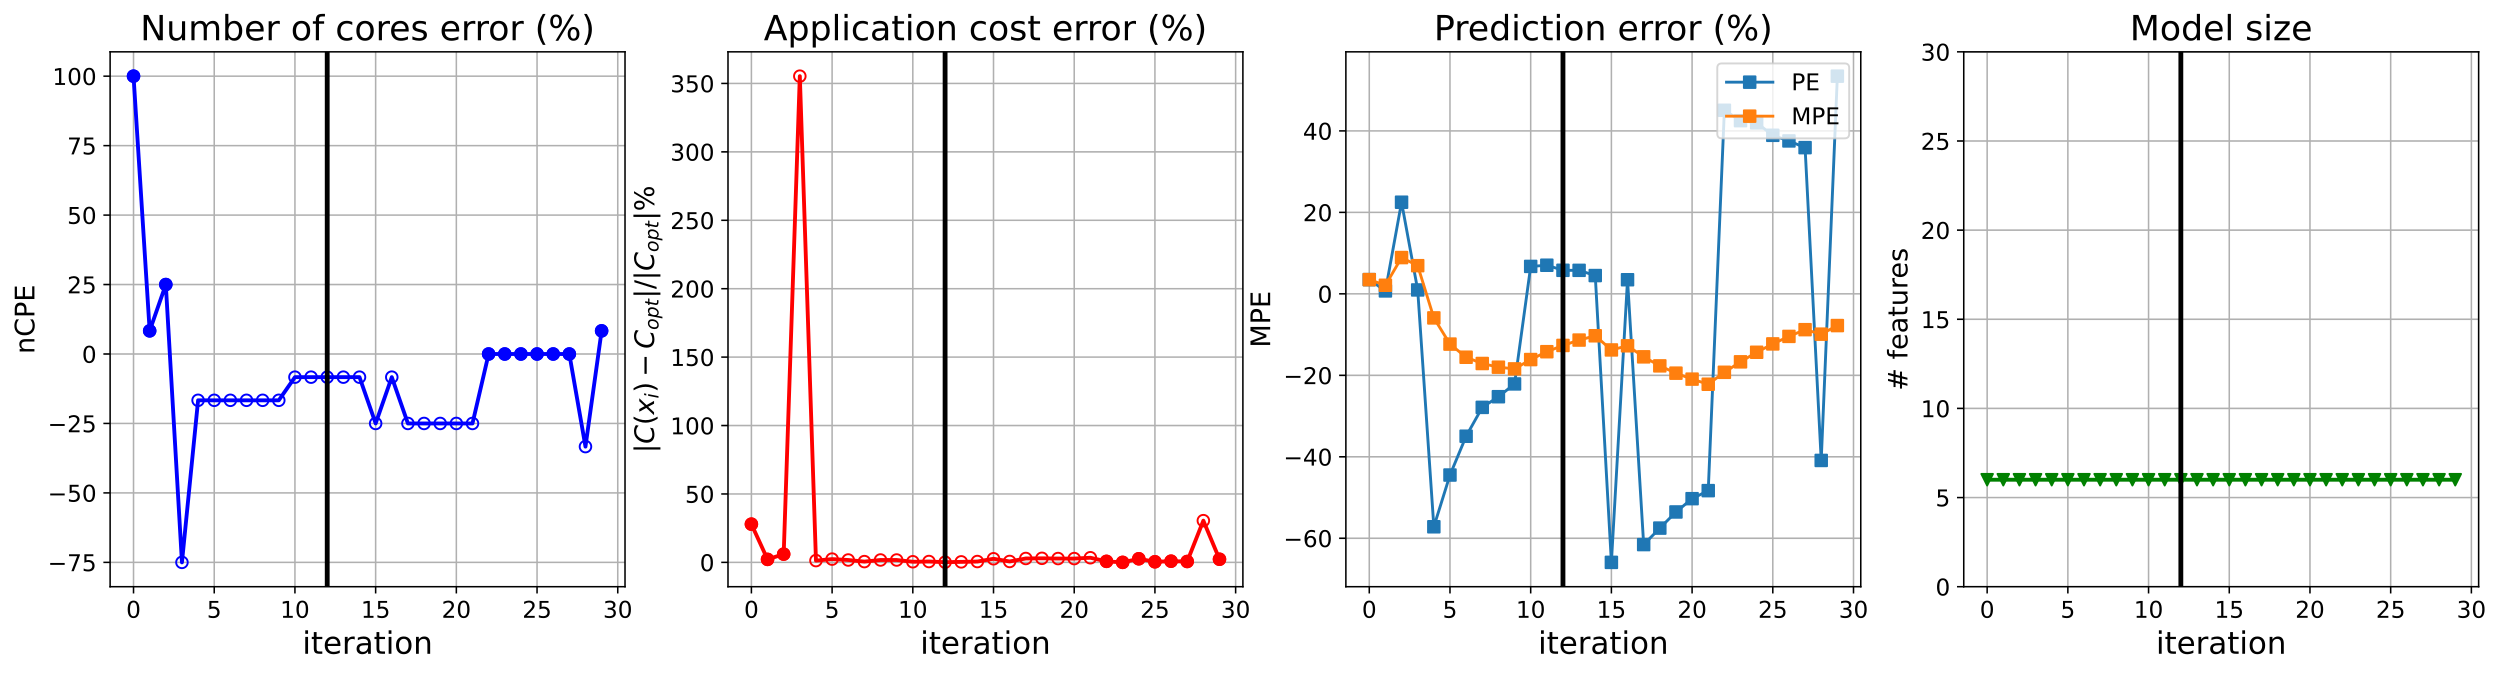 <?xml version="1.0" encoding="utf-8" standalone="no"?>
<!DOCTYPE svg PUBLIC "-//W3C//DTD SVG 1.1//EN"
  "http://www.w3.org/Graphics/SVG/1.1/DTD/svg11.dtd">
<!-- Created with matplotlib (https://matplotlib.org/) -->
<svg height="349.376pt" version="1.1" viewBox="0 0 1295.745 349.376" width="1295.745pt" xmlns="http://www.w3.org/2000/svg" xmlns:xlink="http://www.w3.org/1999/xlink">
 <defs>
  <style type="text/css">
*{stroke-linecap:butt;stroke-linejoin:round;}
  </style>
 </defs>
 <g id="figure_1">
  <g id="patch_1">
   <path d="M 0 349.376 
L 1295.745 349.376 
L 1295.745 0 
L 0 0 
z
" style="fill:#ffffff;"/>
  </g>
  <g id="axes_1">
   <g id="patch_2">
    <path d="M 57.075 304.077 
L 323.945 304.077 
L 323.945 26.877 
L 57.075 26.877 
z
" style="fill:#ffffff;"/>
   </g>
   <g id="matplotlib.axis_1">
    <g id="xtick_1">
     <g id="line2d_1">
      <path clip-path="url(#p9138e30439)" d="M 69.205 304.077 
L 69.205 26.877 
" style="fill:none;stroke:#b0b0b0;stroke-linecap:square;stroke-width:0.8;"/>
     </g>
     <g id="line2d_2">
      <defs>
       <path d="M 0 0 
L 0 3.5 
" id="m1ee7fdf6e1" style="stroke:#000000;stroke-width:0.8;"/>
      </defs>
      <g>
       <use style="stroke:#000000;stroke-width:0.8;" x="69.205" xlink:href="#m1ee7fdf6e1" y="304.077"/>
      </g>
     </g>
     <g id="text_1">
      <!-- 0 -->
      <defs>
       <path d="M 31.781 66.406 
Q 24.172 66.406 20.328 58.906 
Q 16.5 51.422 16.5 36.375 
Q 16.5 21.391 20.328 13.891 
Q 24.172 6.391 31.781 6.391 
Q 39.453 6.391 43.281 13.891 
Q 47.125 21.391 47.125 36.375 
Q 47.125 51.422 43.281 58.906 
Q 39.453 66.406 31.781 66.406 
z
M 31.781 74.219 
Q 44.047 74.219 50.516 64.516 
Q 56.984 54.828 56.984 36.375 
Q 56.984 17.969 50.516 8.266 
Q 44.047 -1.422 31.781 -1.422 
Q 19.531 -1.422 13.062 8.266 
Q 6.594 17.969 6.594 36.375 
Q 6.594 54.828 13.062 64.516 
Q 19.531 74.219 31.781 74.219 
z
" id="DejaVuSans-48"/>
      </defs>
      <g transform="translate(65.388 320.195)scale(0.12 -0.12)">
       <use xlink:href="#DejaVuSans-48"/>
      </g>
     </g>
    </g>
    <g id="xtick_2">
     <g id="line2d_3">
      <path clip-path="url(#p9138e30439)" d="M 111.035 304.077 
L 111.035 26.877 
" style="fill:none;stroke:#b0b0b0;stroke-linecap:square;stroke-width:0.8;"/>
     </g>
     <g id="line2d_4">
      <g>
       <use style="stroke:#000000;stroke-width:0.8;" x="111.035" xlink:href="#m1ee7fdf6e1" y="304.077"/>
      </g>
     </g>
     <g id="text_2">
      <!-- 5 -->
      <defs>
       <path d="M 10.797 72.906 
L 49.516 72.906 
L 49.516 64.594 
L 19.828 64.594 
L 19.828 46.734 
Q 21.969 47.469 24.109 47.828 
Q 26.266 48.188 28.422 48.188 
Q 40.625 48.188 47.75 41.5 
Q 54.891 34.812 54.891 23.391 
Q 54.891 11.625 47.562 5.094 
Q 40.234 -1.422 26.906 -1.422 
Q 22.312 -1.422 17.547 -0.641 
Q 12.797 0.141 7.719 1.703 
L 7.719 11.625 
Q 12.109 9.234 16.797 8.062 
Q 21.484 6.891 26.703 6.891 
Q 35.156 6.891 40.078 11.328 
Q 45.016 15.766 45.016 23.391 
Q 45.016 31 40.078 35.438 
Q 35.156 39.891 26.703 39.891 
Q 22.75 39.891 18.812 39.016 
Q 14.891 38.141 10.797 36.281 
z
" id="DejaVuSans-53"/>
      </defs>
      <g transform="translate(107.217 320.195)scale(0.12 -0.12)">
       <use xlink:href="#DejaVuSans-53"/>
      </g>
     </g>
    </g>
    <g id="xtick_3">
     <g id="line2d_5">
      <path clip-path="url(#p9138e30439)" d="M 152.864 304.077 
L 152.864 26.877 
" style="fill:none;stroke:#b0b0b0;stroke-linecap:square;stroke-width:0.8;"/>
     </g>
     <g id="line2d_6">
      <g>
       <use style="stroke:#000000;stroke-width:0.8;" x="152.864" xlink:href="#m1ee7fdf6e1" y="304.077"/>
      </g>
     </g>
     <g id="text_3">
      <!-- 10 -->
      <defs>
       <path d="M 12.406 8.297 
L 28.516 8.297 
L 28.516 63.922 
L 10.984 60.406 
L 10.984 69.391 
L 28.422 72.906 
L 38.281 72.906 
L 38.281 8.297 
L 54.391 8.297 
L 54.391 0 
L 12.406 0 
z
" id="DejaVuSans-49"/>
      </defs>
      <g transform="translate(145.229 320.195)scale(0.12 -0.12)">
       <use xlink:href="#DejaVuSans-49"/>
       <use x="63.623" xlink:href="#DejaVuSans-48"/>
      </g>
     </g>
    </g>
    <g id="xtick_4">
     <g id="line2d_7">
      <path clip-path="url(#p9138e30439)" d="M 194.693 304.077 
L 194.693 26.877 
" style="fill:none;stroke:#b0b0b0;stroke-linecap:square;stroke-width:0.8;"/>
     </g>
     <g id="line2d_8">
      <g>
       <use style="stroke:#000000;stroke-width:0.8;" x="194.693" xlink:href="#m1ee7fdf6e1" y="304.077"/>
      </g>
     </g>
     <g id="text_4">
      <!-- 15 -->
      <g transform="translate(187.058 320.195)scale(0.12 -0.12)">
       <use xlink:href="#DejaVuSans-49"/>
       <use x="63.623" xlink:href="#DejaVuSans-53"/>
      </g>
     </g>
    </g>
    <g id="xtick_5">
     <g id="line2d_9">
      <path clip-path="url(#p9138e30439)" d="M 236.522 304.077 
L 236.522 26.877 
" style="fill:none;stroke:#b0b0b0;stroke-linecap:square;stroke-width:0.8;"/>
     </g>
     <g id="line2d_10">
      <g>
       <use style="stroke:#000000;stroke-width:0.8;" x="236.522" xlink:href="#m1ee7fdf6e1" y="304.077"/>
      </g>
     </g>
     <g id="text_5">
      <!-- 20 -->
      <defs>
       <path d="M 19.188 8.297 
L 53.609 8.297 
L 53.609 0 
L 7.328 0 
L 7.328 8.297 
Q 12.938 14.109 22.625 23.891 
Q 32.328 33.688 34.812 36.531 
Q 39.547 41.844 41.422 45.531 
Q 43.312 49.219 43.312 52.781 
Q 43.312 58.594 39.234 62.25 
Q 35.156 65.922 28.609 65.922 
Q 23.969 65.922 18.812 64.312 
Q 13.672 62.703 7.812 59.422 
L 7.812 69.391 
Q 13.766 71.781 18.938 73 
Q 24.125 74.219 28.422 74.219 
Q 39.75 74.219 46.484 68.547 
Q 53.219 62.891 53.219 53.422 
Q 53.219 48.922 51.531 44.891 
Q 49.859 40.875 45.406 35.406 
Q 44.188 33.984 37.641 27.219 
Q 31.109 20.453 19.188 8.297 
z
" id="DejaVuSans-50"/>
      </defs>
      <g transform="translate(228.887 320.195)scale(0.12 -0.12)">
       <use xlink:href="#DejaVuSans-50"/>
       <use x="63.623" xlink:href="#DejaVuSans-48"/>
      </g>
     </g>
    </g>
    <g id="xtick_6">
     <g id="line2d_11">
      <path clip-path="url(#p9138e30439)" d="M 278.351 304.077 
L 278.351 26.877 
" style="fill:none;stroke:#b0b0b0;stroke-linecap:square;stroke-width:0.8;"/>
     </g>
     <g id="line2d_12">
      <g>
       <use style="stroke:#000000;stroke-width:0.8;" x="278.351" xlink:href="#m1ee7fdf6e1" y="304.077"/>
      </g>
     </g>
     <g id="text_6">
      <!-- 25 -->
      <g transform="translate(270.716 320.195)scale(0.12 -0.12)">
       <use xlink:href="#DejaVuSans-50"/>
       <use x="63.623" xlink:href="#DejaVuSans-53"/>
      </g>
     </g>
    </g>
    <g id="xtick_7">
     <g id="line2d_13">
      <path clip-path="url(#p9138e30439)" d="M 320.18 304.077 
L 320.18 26.877 
" style="fill:none;stroke:#b0b0b0;stroke-linecap:square;stroke-width:0.8;"/>
     </g>
     <g id="line2d_14">
      <g>
       <use style="stroke:#000000;stroke-width:0.8;" x="320.18" xlink:href="#m1ee7fdf6e1" y="304.077"/>
      </g>
     </g>
     <g id="text_7">
      <!-- 30 -->
      <defs>
       <path d="M 40.578 39.312 
Q 47.656 37.797 51.625 33 
Q 55.609 28.219 55.609 21.188 
Q 55.609 10.406 48.188 4.484 
Q 40.766 -1.422 27.094 -1.422 
Q 22.516 -1.422 17.656 -0.516 
Q 12.797 0.391 7.625 2.203 
L 7.625 11.719 
Q 11.719 9.328 16.594 8.109 
Q 21.484 6.891 26.812 6.891 
Q 36.078 6.891 40.938 10.547 
Q 45.797 14.203 45.797 21.188 
Q 45.797 27.641 41.281 31.266 
Q 36.766 34.906 28.719 34.906 
L 20.219 34.906 
L 20.219 43.016 
L 29.109 43.016 
Q 36.375 43.016 40.234 45.922 
Q 44.094 48.828 44.094 54.297 
Q 44.094 59.906 40.109 62.906 
Q 36.141 65.922 28.719 65.922 
Q 24.656 65.922 20.016 65.031 
Q 15.375 64.156 9.812 62.312 
L 9.812 71.094 
Q 15.438 72.656 20.344 73.438 
Q 25.25 74.219 29.594 74.219 
Q 40.828 74.219 47.359 69.109 
Q 53.906 64.016 53.906 55.328 
Q 53.906 49.266 50.438 45.094 
Q 46.969 40.922 40.578 39.312 
z
" id="DejaVuSans-51"/>
      </defs>
      <g transform="translate(312.545 320.195)scale(0.12 -0.12)">
       <use xlink:href="#DejaVuSans-51"/>
       <use x="63.623" xlink:href="#DejaVuSans-48"/>
      </g>
     </g>
    </g>
    <g id="text_8">
     <!-- iteration -->
     <defs>
      <path d="M 9.422 54.688 
L 18.406 54.688 
L 18.406 0 
L 9.422 0 
z
M 9.422 75.984 
L 18.406 75.984 
L 18.406 64.594 
L 9.422 64.594 
z
" id="DejaVuSans-105"/>
      <path d="M 18.312 70.219 
L 18.312 54.688 
L 36.812 54.688 
L 36.812 47.703 
L 18.312 47.703 
L 18.312 18.016 
Q 18.312 11.328 20.141 9.422 
Q 21.969 7.516 27.594 7.516 
L 36.812 7.516 
L 36.812 0 
L 27.594 0 
Q 17.188 0 13.234 3.875 
Q 9.281 7.766 9.281 18.016 
L 9.281 47.703 
L 2.688 47.703 
L 2.688 54.688 
L 9.281 54.688 
L 9.281 70.219 
z
" id="DejaVuSans-116"/>
      <path d="M 56.203 29.594 
L 56.203 25.203 
L 14.891 25.203 
Q 15.484 15.922 20.484 11.062 
Q 25.484 6.203 34.422 6.203 
Q 39.594 6.203 44.453 7.469 
Q 49.312 8.734 54.109 11.281 
L 54.109 2.781 
Q 49.266 0.734 44.188 -0.344 
Q 39.109 -1.422 33.891 -1.422 
Q 20.797 -1.422 13.156 6.188 
Q 5.516 13.812 5.516 26.812 
Q 5.516 40.234 12.766 48.109 
Q 20.016 56 32.328 56 
Q 43.359 56 49.781 48.891 
Q 56.203 41.797 56.203 29.594 
z
M 47.219 32.234 
Q 47.125 39.594 43.094 43.984 
Q 39.062 48.391 32.422 48.391 
Q 24.906 48.391 20.391 44.141 
Q 15.875 39.891 15.188 32.172 
z
" id="DejaVuSans-101"/>
      <path d="M 41.109 46.297 
Q 39.594 47.172 37.812 47.578 
Q 36.031 48 33.891 48 
Q 26.266 48 22.188 43.047 
Q 18.109 38.094 18.109 28.812 
L 18.109 0 
L 9.078 0 
L 9.078 54.688 
L 18.109 54.688 
L 18.109 46.188 
Q 20.953 51.172 25.484 53.578 
Q 30.031 56 36.531 56 
Q 37.453 56 38.578 55.875 
Q 39.703 55.766 41.062 55.516 
z
" id="DejaVuSans-114"/>
      <path d="M 34.281 27.484 
Q 23.391 27.484 19.188 25 
Q 14.984 22.516 14.984 16.5 
Q 14.984 11.719 18.141 8.906 
Q 21.297 6.109 26.703 6.109 
Q 34.188 6.109 38.703 11.406 
Q 43.219 16.703 43.219 25.484 
L 43.219 27.484 
z
M 52.203 31.203 
L 52.203 0 
L 43.219 0 
L 43.219 8.297 
Q 40.141 3.328 35.547 0.953 
Q 30.953 -1.422 24.312 -1.422 
Q 15.922 -1.422 10.953 3.297 
Q 6 8.016 6 15.922 
Q 6 25.141 12.172 29.828 
Q 18.359 34.516 30.609 34.516 
L 43.219 34.516 
L 43.219 35.406 
Q 43.219 41.609 39.141 45 
Q 35.062 48.391 27.688 48.391 
Q 23 48.391 18.547 47.266 
Q 14.109 46.141 10.016 43.891 
L 10.016 52.203 
Q 14.938 54.109 19.578 55.047 
Q 24.219 56 28.609 56 
Q 40.484 56 46.344 49.844 
Q 52.203 43.703 52.203 31.203 
z
" id="DejaVuSans-97"/>
      <path d="M 30.609 48.391 
Q 23.391 48.391 19.188 42.75 
Q 14.984 37.109 14.984 27.297 
Q 14.984 17.484 19.156 11.844 
Q 23.344 6.203 30.609 6.203 
Q 37.797 6.203 41.984 11.859 
Q 46.188 17.531 46.188 27.297 
Q 46.188 37.016 41.984 42.703 
Q 37.797 48.391 30.609 48.391 
z
M 30.609 56 
Q 42.328 56 49.016 48.375 
Q 55.719 40.766 55.719 27.297 
Q 55.719 13.875 49.016 6.219 
Q 42.328 -1.422 30.609 -1.422 
Q 18.844 -1.422 12.172 6.219 
Q 5.516 13.875 5.516 27.297 
Q 5.516 40.766 12.172 48.375 
Q 18.844 56 30.609 56 
z
" id="DejaVuSans-111"/>
      <path d="M 54.891 33.016 
L 54.891 0 
L 45.906 0 
L 45.906 32.719 
Q 45.906 40.484 42.875 44.328 
Q 39.844 48.188 33.797 48.188 
Q 26.516 48.188 22.312 43.547 
Q 18.109 38.922 18.109 30.906 
L 18.109 0 
L 9.078 0 
L 9.078 54.688 
L 18.109 54.688 
L 18.109 46.188 
Q 21.344 51.125 25.703 53.562 
Q 30.078 56 35.797 56 
Q 45.219 56 50.047 50.172 
Q 54.891 44.344 54.891 33.016 
z
" id="DejaVuSans-110"/>
     </defs>
     <g transform="translate(156.714 338.848)scale(0.16 -0.16)">
      <use xlink:href="#DejaVuSans-105"/>
      <use x="27.783" xlink:href="#DejaVuSans-116"/>
      <use x="66.992" xlink:href="#DejaVuSans-101"/>
      <use x="128.516" xlink:href="#DejaVuSans-114"/>
      <use x="169.629" xlink:href="#DejaVuSans-97"/>
      <use x="230.908" xlink:href="#DejaVuSans-116"/>
      <use x="270.117" xlink:href="#DejaVuSans-105"/>
      <use x="297.9" xlink:href="#DejaVuSans-111"/>
      <use x="359.082" xlink:href="#DejaVuSans-110"/>
     </g>
    </g>
   </g>
   <g id="matplotlib.axis_2">
    <g id="ytick_1">
     <g id="line2d_15">
      <path clip-path="url(#p9138e30439)" d="M 57.075 291.477 
L 323.945 291.477 
" style="fill:none;stroke:#b0b0b0;stroke-linecap:square;stroke-width:0.8;"/>
     </g>
     <g id="line2d_16">
      <defs>
       <path d="M 0 0 
L -3.5 0 
" id="md625bde32f" style="stroke:#000000;stroke-width:0.8;"/>
      </defs>
      <g>
       <use style="stroke:#000000;stroke-width:0.8;" x="57.075" xlink:href="#md625bde32f" y="291.477"/>
      </g>
     </g>
     <g id="text_9">
      <!-- −75 -->
      <defs>
       <path d="M 10.594 35.5 
L 73.188 35.5 
L 73.188 27.203 
L 10.594 27.203 
z
" id="DejaVuSans-8722"/>
       <path d="M 8.203 72.906 
L 55.078 72.906 
L 55.078 68.703 
L 28.609 0 
L 18.312 0 
L 43.219 64.594 
L 8.203 64.594 
z
" id="DejaVuSans-55"/>
      </defs>
      <g transform="translate(24.749 296.036)scale(0.12 -0.12)">
       <use xlink:href="#DejaVuSans-8722"/>
       <use x="83.789" xlink:href="#DejaVuSans-55"/>
       <use x="147.412" xlink:href="#DejaVuSans-53"/>
      </g>
     </g>
    </g>
    <g id="ytick_2">
     <g id="line2d_17">
      <path clip-path="url(#p9138e30439)" d="M 57.075 255.477 
L 323.945 255.477 
" style="fill:none;stroke:#b0b0b0;stroke-linecap:square;stroke-width:0.8;"/>
     </g>
     <g id="line2d_18">
      <g>
       <use style="stroke:#000000;stroke-width:0.8;" x="57.075" xlink:href="#md625bde32f" y="255.477"/>
      </g>
     </g>
     <g id="text_10">
      <!-- −50 -->
      <g transform="translate(24.749 260.036)scale(0.12 -0.12)">
       <use xlink:href="#DejaVuSans-8722"/>
       <use x="83.789" xlink:href="#DejaVuSans-53"/>
       <use x="147.412" xlink:href="#DejaVuSans-48"/>
      </g>
     </g>
    </g>
    <g id="ytick_3">
     <g id="line2d_19">
      <path clip-path="url(#p9138e30439)" d="M 57.075 219.477 
L 323.945 219.477 
" style="fill:none;stroke:#b0b0b0;stroke-linecap:square;stroke-width:0.8;"/>
     </g>
     <g id="line2d_20">
      <g>
       <use style="stroke:#000000;stroke-width:0.8;" x="57.075" xlink:href="#md625bde32f" y="219.477"/>
      </g>
     </g>
     <g id="text_11">
      <!-- −25 -->
      <g transform="translate(24.749 224.036)scale(0.12 -0.12)">
       <use xlink:href="#DejaVuSans-8722"/>
       <use x="83.789" xlink:href="#DejaVuSans-50"/>
       <use x="147.412" xlink:href="#DejaVuSans-53"/>
      </g>
     </g>
    </g>
    <g id="ytick_4">
     <g id="line2d_21">
      <path clip-path="url(#p9138e30439)" d="M 57.075 183.477 
L 323.945 183.477 
" style="fill:none;stroke:#b0b0b0;stroke-linecap:square;stroke-width:0.8;"/>
     </g>
     <g id="line2d_22">
      <g>
       <use style="stroke:#000000;stroke-width:0.8;" x="57.075" xlink:href="#md625bde32f" y="183.477"/>
      </g>
     </g>
     <g id="text_12">
      <!-- 0 -->
      <g transform="translate(42.44 188.036)scale(0.12 -0.12)">
       <use xlink:href="#DejaVuSans-48"/>
      </g>
     </g>
    </g>
    <g id="ytick_5">
     <g id="line2d_23">
      <path clip-path="url(#p9138e30439)" d="M 57.075 147.477 
L 323.945 147.477 
" style="fill:none;stroke:#b0b0b0;stroke-linecap:square;stroke-width:0.8;"/>
     </g>
     <g id="line2d_24">
      <g>
       <use style="stroke:#000000;stroke-width:0.8;" x="57.075" xlink:href="#md625bde32f" y="147.477"/>
      </g>
     </g>
     <g id="text_13">
      <!-- 25 -->
      <g transform="translate(34.805 152.036)scale(0.12 -0.12)">
       <use xlink:href="#DejaVuSans-50"/>
       <use x="63.623" xlink:href="#DejaVuSans-53"/>
      </g>
     </g>
    </g>
    <g id="ytick_6">
     <g id="line2d_25">
      <path clip-path="url(#p9138e30439)" d="M 57.075 111.477 
L 323.945 111.477 
" style="fill:none;stroke:#b0b0b0;stroke-linecap:square;stroke-width:0.8;"/>
     </g>
     <g id="line2d_26">
      <g>
       <use style="stroke:#000000;stroke-width:0.8;" x="57.075" xlink:href="#md625bde32f" y="111.477"/>
      </g>
     </g>
     <g id="text_14">
      <!-- 50 -->
      <g transform="translate(34.805 116.036)scale(0.12 -0.12)">
       <use xlink:href="#DejaVuSans-53"/>
       <use x="63.623" xlink:href="#DejaVuSans-48"/>
      </g>
     </g>
    </g>
    <g id="ytick_7">
     <g id="line2d_27">
      <path clip-path="url(#p9138e30439)" d="M 57.075 75.477 
L 323.945 75.477 
" style="fill:none;stroke:#b0b0b0;stroke-linecap:square;stroke-width:0.8;"/>
     </g>
     <g id="line2d_28">
      <g>
       <use style="stroke:#000000;stroke-width:0.8;" x="57.075" xlink:href="#md625bde32f" y="75.477"/>
      </g>
     </g>
     <g id="text_15">
      <!-- 75 -->
      <g transform="translate(34.805 80.036)scale(0.12 -0.12)">
       <use xlink:href="#DejaVuSans-55"/>
       <use x="63.623" xlink:href="#DejaVuSans-53"/>
      </g>
     </g>
    </g>
    <g id="ytick_8">
     <g id="line2d_29">
      <path clip-path="url(#p9138e30439)" d="M 57.075 39.477 
L 323.945 39.477 
" style="fill:none;stroke:#b0b0b0;stroke-linecap:square;stroke-width:0.8;"/>
     </g>
     <g id="line2d_30">
      <g>
       <use style="stroke:#000000;stroke-width:0.8;" x="57.075" xlink:href="#md625bde32f" y="39.477"/>
      </g>
     </g>
     <g id="text_16">
      <!-- 100 -->
      <g transform="translate(27.17 44.036)scale(0.12 -0.12)">
       <use xlink:href="#DejaVuSans-49"/>
       <use x="63.623" xlink:href="#DejaVuSans-48"/>
       <use x="127.246" xlink:href="#DejaVuSans-48"/>
      </g>
     </g>
    </g>
    <g id="text_17">
     <!-- nCPE -->
     <defs>
      <path d="M 64.406 67.281 
L 64.406 56.891 
Q 59.422 61.531 53.781 63.812 
Q 48.141 66.109 41.797 66.109 
Q 29.297 66.109 22.656 58.469 
Q 16.016 50.828 16.016 36.375 
Q 16.016 21.969 22.656 14.328 
Q 29.297 6.688 41.797 6.688 
Q 48.141 6.688 53.781 8.984 
Q 59.422 11.281 64.406 15.922 
L 64.406 5.609 
Q 59.234 2.094 53.438 0.328 
Q 47.656 -1.422 41.219 -1.422 
Q 24.656 -1.422 15.125 8.703 
Q 5.609 18.844 5.609 36.375 
Q 5.609 53.953 15.125 64.078 
Q 24.656 74.219 41.219 74.219 
Q 47.75 74.219 53.531 72.484 
Q 59.328 70.75 64.406 67.281 
z
" id="DejaVuSans-67"/>
      <path d="M 19.672 64.797 
L 19.672 37.406 
L 32.078 37.406 
Q 38.969 37.406 42.719 40.969 
Q 46.484 44.531 46.484 51.125 
Q 46.484 57.672 42.719 61.234 
Q 38.969 64.797 32.078 64.797 
z
M 9.812 72.906 
L 32.078 72.906 
Q 44.344 72.906 50.609 67.359 
Q 56.891 61.812 56.891 51.125 
Q 56.891 40.328 50.609 34.812 
Q 44.344 29.297 32.078 29.297 
L 19.672 29.297 
L 19.672 0 
L 9.812 0 
z
" id="DejaVuSans-80"/>
      <path d="M 9.812 72.906 
L 55.906 72.906 
L 55.906 64.594 
L 19.672 64.594 
L 19.672 43.016 
L 54.391 43.016 
L 54.391 34.719 
L 19.672 34.719 
L 19.672 8.297 
L 56.781 8.297 
L 56.781 0 
L 9.812 0 
z
" id="DejaVuSans-69"/>
     </defs>
     <g transform="translate(17.838 183.445)rotate(-90)scale(0.14 -0.14)">
      <use xlink:href="#DejaVuSans-110"/>
      <use x="63.379" xlink:href="#DejaVuSans-67"/>
      <use x="133.203" xlink:href="#DejaVuSans-80"/>
      <use x="193.506" xlink:href="#DejaVuSans-69"/>
     </g>
    </g>
   </g>
   <g id="line2d_31">
    <path clip-path="url(#p9138e30439)" d="M 69.205 39.477 
L 77.571 171.477 
L 85.937 147.477 
L 94.303 291.477 
L 102.669 207.477 
L 111.035 207.477 
L 119.4 207.477 
L 127.766 207.477 
L 136.132 207.477 
L 144.498 207.477 
L 152.864 195.477 
L 161.229 195.477 
L 169.595 195.477 
L 177.961 195.477 
L 186.327 195.477 
L 194.693 219.477 
L 203.059 195.477 
L 211.424 219.477 
L 219.79 219.477 
L 228.156 219.477 
L 236.522 219.477 
L 244.888 219.477 
L 253.253 183.477 
L 261.619 183.477 
L 269.985 183.477 
L 278.351 183.477 
L 286.717 183.477 
L 295.082 183.477 
L 303.448 231.477 
L 311.814 171.477 
" style="fill:none;stroke:#0000ff;stroke-linecap:square;stroke-width:2;"/>
    <defs>
     <path d="M 0 3 
C 0.796 3 1.559 2.684 2.121 2.121 
C 2.684 1.559 3 0.796 3 0 
C 3 -0.796 2.684 -1.559 2.121 -2.121 
C 1.559 -2.684 0.796 -3 0 -3 
C -0.796 -3 -1.559 -2.684 -2.121 -2.121 
C -2.684 -1.559 -3 -0.796 -3 0 
C -3 0.796 -2.684 1.559 -2.121 2.121 
C -1.559 2.684 -0.796 3 0 3 
z
" id="mf4320759de" style="stroke:#0000ff;"/>
    </defs>
    <g clip-path="url(#p9138e30439)">
     <use style="fill-opacity:0;stroke:#0000ff;" x="69.205" xlink:href="#mf4320759de" y="39.477"/>
     <use style="fill-opacity:0;stroke:#0000ff;" x="77.571" xlink:href="#mf4320759de" y="171.477"/>
     <use style="fill-opacity:0;stroke:#0000ff;" x="85.937" xlink:href="#mf4320759de" y="147.477"/>
     <use style="fill-opacity:0;stroke:#0000ff;" x="94.303" xlink:href="#mf4320759de" y="291.477"/>
     <use style="fill-opacity:0;stroke:#0000ff;" x="102.669" xlink:href="#mf4320759de" y="207.477"/>
     <use style="fill-opacity:0;stroke:#0000ff;" x="111.035" xlink:href="#mf4320759de" y="207.477"/>
     <use style="fill-opacity:0;stroke:#0000ff;" x="119.4" xlink:href="#mf4320759de" y="207.477"/>
     <use style="fill-opacity:0;stroke:#0000ff;" x="127.766" xlink:href="#mf4320759de" y="207.477"/>
     <use style="fill-opacity:0;stroke:#0000ff;" x="136.132" xlink:href="#mf4320759de" y="207.477"/>
     <use style="fill-opacity:0;stroke:#0000ff;" x="144.498" xlink:href="#mf4320759de" y="207.477"/>
     <use style="fill-opacity:0;stroke:#0000ff;" x="152.864" xlink:href="#mf4320759de" y="195.477"/>
     <use style="fill-opacity:0;stroke:#0000ff;" x="161.229" xlink:href="#mf4320759de" y="195.477"/>
     <use style="fill-opacity:0;stroke:#0000ff;" x="169.595" xlink:href="#mf4320759de" y="195.477"/>
     <use style="fill-opacity:0;stroke:#0000ff;" x="177.961" xlink:href="#mf4320759de" y="195.477"/>
     <use style="fill-opacity:0;stroke:#0000ff;" x="186.327" xlink:href="#mf4320759de" y="195.477"/>
     <use style="fill-opacity:0;stroke:#0000ff;" x="194.693" xlink:href="#mf4320759de" y="219.477"/>
     <use style="fill-opacity:0;stroke:#0000ff;" x="203.059" xlink:href="#mf4320759de" y="195.477"/>
     <use style="fill-opacity:0;stroke:#0000ff;" x="211.424" xlink:href="#mf4320759de" y="219.477"/>
     <use style="fill-opacity:0;stroke:#0000ff;" x="219.79" xlink:href="#mf4320759de" y="219.477"/>
     <use style="fill-opacity:0;stroke:#0000ff;" x="228.156" xlink:href="#mf4320759de" y="219.477"/>
     <use style="fill-opacity:0;stroke:#0000ff;" x="236.522" xlink:href="#mf4320759de" y="219.477"/>
     <use style="fill-opacity:0;stroke:#0000ff;" x="244.888" xlink:href="#mf4320759de" y="219.477"/>
     <use style="fill-opacity:0;stroke:#0000ff;" x="253.253" xlink:href="#mf4320759de" y="183.477"/>
     <use style="fill-opacity:0;stroke:#0000ff;" x="261.619" xlink:href="#mf4320759de" y="183.477"/>
     <use style="fill-opacity:0;stroke:#0000ff;" x="269.985" xlink:href="#mf4320759de" y="183.477"/>
     <use style="fill-opacity:0;stroke:#0000ff;" x="278.351" xlink:href="#mf4320759de" y="183.477"/>
     <use style="fill-opacity:0;stroke:#0000ff;" x="286.717" xlink:href="#mf4320759de" y="183.477"/>
     <use style="fill-opacity:0;stroke:#0000ff;" x="295.082" xlink:href="#mf4320759de" y="183.477"/>
     <use style="fill-opacity:0;stroke:#0000ff;" x="303.448" xlink:href="#mf4320759de" y="231.477"/>
     <use style="fill-opacity:0;stroke:#0000ff;" x="311.814" xlink:href="#mf4320759de" y="171.477"/>
    </g>
   </g>
   <g id="line2d_32">
    <defs>
     <path d="M 0 3 
C 0.796 3 1.559 2.684 2.121 2.121 
C 2.684 1.559 3 0.796 3 0 
C 3 -0.796 2.684 -1.559 2.121 -2.121 
C 1.559 -2.684 0.796 -3 0 -3 
C -0.796 -3 -1.559 -2.684 -2.121 -2.121 
C -2.684 -1.559 -3 -0.796 -3 0 
C -3 0.796 -2.684 1.559 -2.121 2.121 
C -1.559 2.684 -0.796 3 0 3 
z
" id="mf5fd6b17f6" style="stroke:#0000ff;"/>
    </defs>
    <g clip-path="url(#p9138e30439)">
     <use style="fill:#0000ff;stroke:#0000ff;" x="69.205" xlink:href="#mf5fd6b17f6" y="39.477"/>
    </g>
   </g>
   <g id="line2d_33">
    <g clip-path="url(#p9138e30439)">
     <use style="fill:#0000ff;stroke:#0000ff;" x="77.571" xlink:href="#mf5fd6b17f6" y="171.477"/>
    </g>
   </g>
   <g id="line2d_34">
    <g clip-path="url(#p9138e30439)">
     <use style="fill:#0000ff;stroke:#0000ff;" x="85.937" xlink:href="#mf5fd6b17f6" y="147.477"/>
    </g>
   </g>
   <g id="line2d_35">
    <g clip-path="url(#p9138e30439)">
     <use style="fill:#0000ff;stroke:#0000ff;" x="253.253" xlink:href="#mf5fd6b17f6" y="183.477"/>
    </g>
   </g>
   <g id="line2d_36">
    <g clip-path="url(#p9138e30439)">
     <use style="fill:#0000ff;stroke:#0000ff;" x="261.619" xlink:href="#mf5fd6b17f6" y="183.477"/>
    </g>
   </g>
   <g id="line2d_37">
    <g clip-path="url(#p9138e30439)">
     <use style="fill:#0000ff;stroke:#0000ff;" x="269.985" xlink:href="#mf5fd6b17f6" y="183.477"/>
    </g>
   </g>
   <g id="line2d_38">
    <g clip-path="url(#p9138e30439)">
     <use style="fill:#0000ff;stroke:#0000ff;" x="278.351" xlink:href="#mf5fd6b17f6" y="183.477"/>
    </g>
   </g>
   <g id="line2d_39">
    <g clip-path="url(#p9138e30439)">
     <use style="fill:#0000ff;stroke:#0000ff;" x="286.717" xlink:href="#mf5fd6b17f6" y="183.477"/>
    </g>
   </g>
   <g id="line2d_40">
    <g clip-path="url(#p9138e30439)">
     <use style="fill:#0000ff;stroke:#0000ff;" x="295.082" xlink:href="#mf5fd6b17f6" y="183.477"/>
    </g>
   </g>
   <g id="line2d_41">
    <g clip-path="url(#p9138e30439)">
     <use style="fill:#0000ff;stroke:#0000ff;" x="311.814" xlink:href="#mf5fd6b17f6" y="171.477"/>
    </g>
   </g>
   <g id="line2d_42">
    <path clip-path="url(#p9138e30439)" d="M 169.595 304.077 
L 169.595 26.877 
" style="fill:none;stroke:#000000;stroke-linecap:square;stroke-width:2.5;"/>
   </g>
   <g id="patch_3">
    <path d="M 57.075 304.077 
L 57.075 26.877 
" style="fill:none;stroke:#000000;stroke-linecap:square;stroke-linejoin:miter;stroke-width:0.8;"/>
   </g>
   <g id="patch_4">
    <path d="M 323.945 304.077 
L 323.945 26.877 
" style="fill:none;stroke:#000000;stroke-linecap:square;stroke-linejoin:miter;stroke-width:0.8;"/>
   </g>
   <g id="patch_5">
    <path d="M 57.075 304.077 
L 323.945 304.077 
" style="fill:none;stroke:#000000;stroke-linecap:square;stroke-linejoin:miter;stroke-width:0.8;"/>
   </g>
   <g id="patch_6">
    <path d="M 57.075 26.877 
L 323.945 26.877 
" style="fill:none;stroke:#000000;stroke-linecap:square;stroke-linejoin:miter;stroke-width:0.8;"/>
   </g>
   <g id="text_18">
    <!-- Number of cores error (%) -->
    <defs>
     <path d="M 9.812 72.906 
L 23.094 72.906 
L 55.422 11.922 
L 55.422 72.906 
L 64.984 72.906 
L 64.984 0 
L 51.703 0 
L 19.391 60.984 
L 19.391 0 
L 9.812 0 
z
" id="DejaVuSans-78"/>
     <path d="M 8.5 21.578 
L 8.5 54.688 
L 17.484 54.688 
L 17.484 21.922 
Q 17.484 14.156 20.5 10.266 
Q 23.531 6.391 29.594 6.391 
Q 36.859 6.391 41.078 11.031 
Q 45.312 15.672 45.312 23.688 
L 45.312 54.688 
L 54.297 54.688 
L 54.297 0 
L 45.312 0 
L 45.312 8.406 
Q 42.047 3.422 37.719 1 
Q 33.406 -1.422 27.688 -1.422 
Q 18.266 -1.422 13.375 4.438 
Q 8.5 10.297 8.5 21.578 
z
M 31.109 56 
z
" id="DejaVuSans-117"/>
     <path d="M 52 44.188 
Q 55.375 50.25 60.062 53.125 
Q 64.75 56 71.094 56 
Q 79.641 56 84.281 50.016 
Q 88.922 44.047 88.922 33.016 
L 88.922 0 
L 79.891 0 
L 79.891 32.719 
Q 79.891 40.578 77.094 44.375 
Q 74.312 48.188 68.609 48.188 
Q 61.625 48.188 57.562 43.547 
Q 53.516 38.922 53.516 30.906 
L 53.516 0 
L 44.484 0 
L 44.484 32.719 
Q 44.484 40.625 41.703 44.406 
Q 38.922 48.188 33.109 48.188 
Q 26.219 48.188 22.156 43.531 
Q 18.109 38.875 18.109 30.906 
L 18.109 0 
L 9.078 0 
L 9.078 54.688 
L 18.109 54.688 
L 18.109 46.188 
Q 21.188 51.219 25.484 53.609 
Q 29.781 56 35.688 56 
Q 41.656 56 45.828 52.969 
Q 50 49.953 52 44.188 
z
" id="DejaVuSans-109"/>
     <path d="M 48.688 27.297 
Q 48.688 37.203 44.609 42.844 
Q 40.531 48.484 33.406 48.484 
Q 26.266 48.484 22.188 42.844 
Q 18.109 37.203 18.109 27.297 
Q 18.109 17.391 22.188 11.75 
Q 26.266 6.109 33.406 6.109 
Q 40.531 6.109 44.609 11.75 
Q 48.688 17.391 48.688 27.297 
z
M 18.109 46.391 
Q 20.953 51.266 25.266 53.625 
Q 29.594 56 35.594 56 
Q 45.562 56 51.781 48.094 
Q 58.016 40.188 58.016 27.297 
Q 58.016 14.406 51.781 6.484 
Q 45.562 -1.422 35.594 -1.422 
Q 29.594 -1.422 25.266 0.953 
Q 20.953 3.328 18.109 8.203 
L 18.109 0 
L 9.078 0 
L 9.078 75.984 
L 18.109 75.984 
z
" id="DejaVuSans-98"/>
     <path id="DejaVuSans-32"/>
     <path d="M 37.109 75.984 
L 37.109 68.5 
L 28.516 68.5 
Q 23.688 68.5 21.797 66.547 
Q 19.922 64.594 19.922 59.516 
L 19.922 54.688 
L 34.719 54.688 
L 34.719 47.703 
L 19.922 47.703 
L 19.922 0 
L 10.891 0 
L 10.891 47.703 
L 2.297 47.703 
L 2.297 54.688 
L 10.891 54.688 
L 10.891 58.5 
Q 10.891 67.625 15.141 71.797 
Q 19.391 75.984 28.609 75.984 
z
" id="DejaVuSans-102"/>
     <path d="M 48.781 52.594 
L 48.781 44.188 
Q 44.969 46.297 41.141 47.344 
Q 37.312 48.391 33.406 48.391 
Q 24.656 48.391 19.812 42.844 
Q 14.984 37.312 14.984 27.297 
Q 14.984 17.281 19.812 11.734 
Q 24.656 6.203 33.406 6.203 
Q 37.312 6.203 41.141 7.25 
Q 44.969 8.297 48.781 10.406 
L 48.781 2.094 
Q 45.016 0.344 40.984 -0.531 
Q 36.969 -1.422 32.422 -1.422 
Q 20.062 -1.422 12.781 6.344 
Q 5.516 14.109 5.516 27.297 
Q 5.516 40.672 12.859 48.328 
Q 20.219 56 33.016 56 
Q 37.156 56 41.109 55.141 
Q 45.062 54.297 48.781 52.594 
z
" id="DejaVuSans-99"/>
     <path d="M 44.281 53.078 
L 44.281 44.578 
Q 40.484 46.531 36.375 47.5 
Q 32.281 48.484 27.875 48.484 
Q 21.188 48.484 17.844 46.438 
Q 14.5 44.391 14.5 40.281 
Q 14.5 37.156 16.891 35.375 
Q 19.281 33.594 26.516 31.984 
L 29.594 31.297 
Q 39.156 29.25 43.188 25.516 
Q 47.219 21.781 47.219 15.094 
Q 47.219 7.469 41.188 3.016 
Q 35.156 -1.422 24.609 -1.422 
Q 20.219 -1.422 15.453 -0.562 
Q 10.688 0.297 5.422 2 
L 5.422 11.281 
Q 10.406 8.688 15.234 7.391 
Q 20.062 6.109 24.812 6.109 
Q 31.156 6.109 34.562 8.281 
Q 37.984 10.453 37.984 14.406 
Q 37.984 18.062 35.516 20.016 
Q 33.062 21.969 24.703 23.781 
L 21.578 24.516 
Q 13.234 26.266 9.516 29.906 
Q 5.812 33.547 5.812 39.891 
Q 5.812 47.609 11.281 51.797 
Q 16.75 56 26.812 56 
Q 31.781 56 36.172 55.266 
Q 40.578 54.547 44.281 53.078 
z
" id="DejaVuSans-115"/>
     <path d="M 31 75.875 
Q 24.469 64.656 21.281 53.656 
Q 18.109 42.672 18.109 31.391 
Q 18.109 20.125 21.312 9.062 
Q 24.516 -2 31 -13.188 
L 23.188 -13.188 
Q 15.875 -1.703 12.234 9.375 
Q 8.594 20.453 8.594 31.391 
Q 8.594 42.281 12.203 53.312 
Q 15.828 64.359 23.188 75.875 
z
" id="DejaVuSans-40"/>
     <path d="M 72.703 32.078 
Q 68.453 32.078 66.031 28.469 
Q 63.625 24.859 63.625 18.406 
Q 63.625 12.062 66.031 8.422 
Q 68.453 4.781 72.703 4.781 
Q 76.859 4.781 79.266 8.422 
Q 81.688 12.062 81.688 18.406 
Q 81.688 24.812 79.266 28.438 
Q 76.859 32.078 72.703 32.078 
z
M 72.703 38.281 
Q 80.422 38.281 84.953 32.906 
Q 89.5 27.547 89.5 18.406 
Q 89.5 9.281 84.938 3.922 
Q 80.375 -1.422 72.703 -1.422 
Q 64.891 -1.422 60.344 3.922 
Q 55.812 9.281 55.812 18.406 
Q 55.812 27.594 60.375 32.938 
Q 64.938 38.281 72.703 38.281 
z
M 22.312 68.016 
Q 18.109 68.016 15.688 64.375 
Q 13.281 60.75 13.281 54.391 
Q 13.281 47.953 15.672 44.328 
Q 18.062 40.719 22.312 40.719 
Q 26.562 40.719 28.969 44.328 
Q 31.391 47.953 31.391 54.391 
Q 31.391 60.688 28.953 64.344 
Q 26.516 68.016 22.312 68.016 
z
M 66.406 74.219 
L 74.219 74.219 
L 28.609 -1.422 
L 20.797 -1.422 
z
M 22.312 74.219 
Q 30.031 74.219 34.609 68.875 
Q 39.203 63.531 39.203 54.391 
Q 39.203 45.172 34.641 39.844 
Q 30.078 34.516 22.312 34.516 
Q 14.547 34.516 10.031 39.859 
Q 5.516 45.219 5.516 54.391 
Q 5.516 63.484 10.047 68.844 
Q 14.594 74.219 22.312 74.219 
z
" id="DejaVuSans-37"/>
     <path d="M 8.016 75.875 
L 15.828 75.875 
Q 23.141 64.359 26.781 53.312 
Q 30.422 42.281 30.422 31.391 
Q 30.422 20.453 26.781 9.375 
Q 23.141 -1.703 15.828 -13.188 
L 8.016 -13.188 
Q 14.5 -2 17.703 9.062 
Q 20.906 20.125 20.906 31.391 
Q 20.906 42.672 17.703 53.656 
Q 14.5 64.656 8.016 75.875 
z
" id="DejaVuSans-41"/>
    </defs>
    <g transform="translate(72.701 20.877)scale(0.18 -0.18)">
     <use xlink:href="#DejaVuSans-78"/>
     <use x="74.805" xlink:href="#DejaVuSans-117"/>
     <use x="138.184" xlink:href="#DejaVuSans-109"/>
     <use x="235.596" xlink:href="#DejaVuSans-98"/>
     <use x="299.072" xlink:href="#DejaVuSans-101"/>
     <use x="360.596" xlink:href="#DejaVuSans-114"/>
     <use x="401.709" xlink:href="#DejaVuSans-32"/>
     <use x="433.496" xlink:href="#DejaVuSans-111"/>
     <use x="494.678" xlink:href="#DejaVuSans-102"/>
     <use x="529.883" xlink:href="#DejaVuSans-32"/>
     <use x="561.67" xlink:href="#DejaVuSans-99"/>
     <use x="616.65" xlink:href="#DejaVuSans-111"/>
     <use x="677.832" xlink:href="#DejaVuSans-114"/>
     <use x="716.695" xlink:href="#DejaVuSans-101"/>
     <use x="778.219" xlink:href="#DejaVuSans-115"/>
     <use x="830.318" xlink:href="#DejaVuSans-32"/>
     <use x="862.105" xlink:href="#DejaVuSans-101"/>
     <use x="923.629" xlink:href="#DejaVuSans-114"/>
     <use x="962.992" xlink:href="#DejaVuSans-114"/>
     <use x="1001.855" xlink:href="#DejaVuSans-111"/>
     <use x="1063.037" xlink:href="#DejaVuSans-114"/>
     <use x="1104.15" xlink:href="#DejaVuSans-32"/>
     <use x="1135.938" xlink:href="#DejaVuSans-40"/>
     <use x="1174.951" xlink:href="#DejaVuSans-37"/>
     <use x="1269.971" xlink:href="#DejaVuSans-41"/>
    </g>
   </g>
  </g>
  <g id="axes_2">
   <g id="patch_7">
    <path d="M 377.318 304.077 
L 644.188 304.077 
L 644.188 26.877 
L 377.318 26.877 
z
" style="fill:#ffffff;"/>
   </g>
   <g id="matplotlib.axis_3">
    <g id="xtick_8">
     <g id="line2d_43">
      <path clip-path="url(#pbe767bb3da)" d="M 389.449 304.077 
L 389.449 26.877 
" style="fill:none;stroke:#b0b0b0;stroke-linecap:square;stroke-width:0.8;"/>
     </g>
     <g id="line2d_44">
      <g>
       <use style="stroke:#000000;stroke-width:0.8;" x="389.449" xlink:href="#m1ee7fdf6e1" y="304.077"/>
      </g>
     </g>
     <g id="text_19">
      <!-- 0 -->
      <g transform="translate(385.631 320.195)scale(0.12 -0.12)">
       <use xlink:href="#DejaVuSans-48"/>
      </g>
     </g>
    </g>
    <g id="xtick_9">
     <g id="line2d_45">
      <path clip-path="url(#pbe767bb3da)" d="M 431.278 304.077 
L 431.278 26.877 
" style="fill:none;stroke:#b0b0b0;stroke-linecap:square;stroke-width:0.8;"/>
     </g>
     <g id="line2d_46">
      <g>
       <use style="stroke:#000000;stroke-width:0.8;" x="431.278" xlink:href="#m1ee7fdf6e1" y="304.077"/>
      </g>
     </g>
     <g id="text_20">
      <!-- 5 -->
      <g transform="translate(427.46 320.195)scale(0.12 -0.12)">
       <use xlink:href="#DejaVuSans-53"/>
      </g>
     </g>
    </g>
    <g id="xtick_10">
     <g id="line2d_47">
      <path clip-path="url(#pbe767bb3da)" d="M 473.107 304.077 
L 473.107 26.877 
" style="fill:none;stroke:#b0b0b0;stroke-linecap:square;stroke-width:0.8;"/>
     </g>
     <g id="line2d_48">
      <g>
       <use style="stroke:#000000;stroke-width:0.8;" x="473.107" xlink:href="#m1ee7fdf6e1" y="304.077"/>
      </g>
     </g>
     <g id="text_21">
      <!-- 10 -->
      <g transform="translate(465.472 320.195)scale(0.12 -0.12)">
       <use xlink:href="#DejaVuSans-49"/>
       <use x="63.623" xlink:href="#DejaVuSans-48"/>
      </g>
     </g>
    </g>
    <g id="xtick_11">
     <g id="line2d_49">
      <path clip-path="url(#pbe767bb3da)" d="M 514.936 304.077 
L 514.936 26.877 
" style="fill:none;stroke:#b0b0b0;stroke-linecap:square;stroke-width:0.8;"/>
     </g>
     <g id="line2d_50">
      <g>
       <use style="stroke:#000000;stroke-width:0.8;" x="514.936" xlink:href="#m1ee7fdf6e1" y="304.077"/>
      </g>
     </g>
     <g id="text_22">
      <!-- 15 -->
      <g transform="translate(507.301 320.195)scale(0.12 -0.12)">
       <use xlink:href="#DejaVuSans-49"/>
       <use x="63.623" xlink:href="#DejaVuSans-53"/>
      </g>
     </g>
    </g>
    <g id="xtick_12">
     <g id="line2d_51">
      <path clip-path="url(#pbe767bb3da)" d="M 556.765 304.077 
L 556.765 26.877 
" style="fill:none;stroke:#b0b0b0;stroke-linecap:square;stroke-width:0.8;"/>
     </g>
     <g id="line2d_52">
      <g>
       <use style="stroke:#000000;stroke-width:0.8;" x="556.765" xlink:href="#m1ee7fdf6e1" y="304.077"/>
      </g>
     </g>
     <g id="text_23">
      <!-- 20 -->
      <g transform="translate(549.13 320.195)scale(0.12 -0.12)">
       <use xlink:href="#DejaVuSans-50"/>
       <use x="63.623" xlink:href="#DejaVuSans-48"/>
      </g>
     </g>
    </g>
    <g id="xtick_13">
     <g id="line2d_53">
      <path clip-path="url(#pbe767bb3da)" d="M 598.594 304.077 
L 598.594 26.877 
" style="fill:none;stroke:#b0b0b0;stroke-linecap:square;stroke-width:0.8;"/>
     </g>
     <g id="line2d_54">
      <g>
       <use style="stroke:#000000;stroke-width:0.8;" x="598.594" xlink:href="#m1ee7fdf6e1" y="304.077"/>
      </g>
     </g>
     <g id="text_24">
      <!-- 25 -->
      <g transform="translate(590.959 320.195)scale(0.12 -0.12)">
       <use xlink:href="#DejaVuSans-50"/>
       <use x="63.623" xlink:href="#DejaVuSans-53"/>
      </g>
     </g>
    </g>
    <g id="xtick_14">
     <g id="line2d_55">
      <path clip-path="url(#pbe767bb3da)" d="M 640.423 304.077 
L 640.423 26.877 
" style="fill:none;stroke:#b0b0b0;stroke-linecap:square;stroke-width:0.8;"/>
     </g>
     <g id="line2d_56">
      <g>
       <use style="stroke:#000000;stroke-width:0.8;" x="640.423" xlink:href="#m1ee7fdf6e1" y="304.077"/>
      </g>
     </g>
     <g id="text_25">
      <!-- 30 -->
      <g transform="translate(632.788 320.195)scale(0.12 -0.12)">
       <use xlink:href="#DejaVuSans-51"/>
       <use x="63.623" xlink:href="#DejaVuSans-48"/>
      </g>
     </g>
    </g>
    <g id="text_26">
     <!-- iteration -->
     <g transform="translate(476.957 338.848)scale(0.16 -0.16)">
      <use xlink:href="#DejaVuSans-105"/>
      <use x="27.783" xlink:href="#DejaVuSans-116"/>
      <use x="66.992" xlink:href="#DejaVuSans-101"/>
      <use x="128.516" xlink:href="#DejaVuSans-114"/>
      <use x="169.629" xlink:href="#DejaVuSans-97"/>
      <use x="230.908" xlink:href="#DejaVuSans-116"/>
      <use x="270.117" xlink:href="#DejaVuSans-105"/>
      <use x="297.9" xlink:href="#DejaVuSans-111"/>
      <use x="359.082" xlink:href="#DejaVuSans-110"/>
     </g>
    </g>
   </g>
   <g id="matplotlib.axis_4">
    <g id="ytick_9">
     <g id="line2d_57">
      <path clip-path="url(#pbe767bb3da)" d="M 377.318 291.477 
L 644.188 291.477 
" style="fill:none;stroke:#b0b0b0;stroke-linecap:square;stroke-width:0.8;"/>
     </g>
     <g id="line2d_58">
      <g>
       <use style="stroke:#000000;stroke-width:0.8;" x="377.318" xlink:href="#md625bde32f" y="291.477"/>
      </g>
     </g>
     <g id="text_27">
      <!-- 0 -->
      <g transform="translate(362.683 296.036)scale(0.12 -0.12)">
       <use xlink:href="#DejaVuSans-48"/>
      </g>
     </g>
    </g>
    <g id="ytick_10">
     <g id="line2d_59">
      <path clip-path="url(#pbe767bb3da)" d="M 377.318 256.016 
L 644.188 256.016 
" style="fill:none;stroke:#b0b0b0;stroke-linecap:square;stroke-width:0.8;"/>
     </g>
     <g id="line2d_60">
      <g>
       <use style="stroke:#000000;stroke-width:0.8;" x="377.318" xlink:href="#md625bde32f" y="256.016"/>
      </g>
     </g>
     <g id="text_28">
      <!-- 50 -->
      <g transform="translate(355.048 260.576)scale(0.12 -0.12)">
       <use xlink:href="#DejaVuSans-53"/>
       <use x="63.623" xlink:href="#DejaVuSans-48"/>
      </g>
     </g>
    </g>
    <g id="ytick_11">
     <g id="line2d_61">
      <path clip-path="url(#pbe767bb3da)" d="M 377.318 220.556 
L 644.188 220.556 
" style="fill:none;stroke:#b0b0b0;stroke-linecap:square;stroke-width:0.8;"/>
     </g>
     <g id="line2d_62">
      <g>
       <use style="stroke:#000000;stroke-width:0.8;" x="377.318" xlink:href="#md625bde32f" y="220.556"/>
      </g>
     </g>
     <g id="text_29">
      <!-- 100 -->
      <g transform="translate(347.413 225.115)scale(0.12 -0.12)">
       <use xlink:href="#DejaVuSans-49"/>
       <use x="63.623" xlink:href="#DejaVuSans-48"/>
       <use x="127.246" xlink:href="#DejaVuSans-48"/>
      </g>
     </g>
    </g>
    <g id="ytick_12">
     <g id="line2d_63">
      <path clip-path="url(#pbe767bb3da)" d="M 377.318 185.095 
L 644.188 185.095 
" style="fill:none;stroke:#b0b0b0;stroke-linecap:square;stroke-width:0.8;"/>
     </g>
     <g id="line2d_64">
      <g>
       <use style="stroke:#000000;stroke-width:0.8;" x="377.318" xlink:href="#md625bde32f" y="185.095"/>
      </g>
     </g>
     <g id="text_30">
      <!-- 150 -->
      <g transform="translate(347.413 189.654)scale(0.12 -0.12)">
       <use xlink:href="#DejaVuSans-49"/>
       <use x="63.623" xlink:href="#DejaVuSans-53"/>
       <use x="127.246" xlink:href="#DejaVuSans-48"/>
      </g>
     </g>
    </g>
    <g id="ytick_13">
     <g id="line2d_65">
      <path clip-path="url(#pbe767bb3da)" d="M 377.318 149.634 
L 644.188 149.634 
" style="fill:none;stroke:#b0b0b0;stroke-linecap:square;stroke-width:0.8;"/>
     </g>
     <g id="line2d_66">
      <g>
       <use style="stroke:#000000;stroke-width:0.8;" x="377.318" xlink:href="#md625bde32f" y="149.634"/>
      </g>
     </g>
     <g id="text_31">
      <!-- 200 -->
      <g transform="translate(347.413 154.193)scale(0.12 -0.12)">
       <use xlink:href="#DejaVuSans-50"/>
       <use x="63.623" xlink:href="#DejaVuSans-48"/>
       <use x="127.246" xlink:href="#DejaVuSans-48"/>
      </g>
     </g>
    </g>
    <g id="ytick_14">
     <g id="line2d_67">
      <path clip-path="url(#pbe767bb3da)" d="M 377.318 114.174 
L 644.188 114.174 
" style="fill:none;stroke:#b0b0b0;stroke-linecap:square;stroke-width:0.8;"/>
     </g>
     <g id="line2d_68">
      <g>
       <use style="stroke:#000000;stroke-width:0.8;" x="377.318" xlink:href="#md625bde32f" y="114.174"/>
      </g>
     </g>
     <g id="text_32">
      <!-- 250 -->
      <g transform="translate(347.413 118.733)scale(0.12 -0.12)">
       <use xlink:href="#DejaVuSans-50"/>
       <use x="63.623" xlink:href="#DejaVuSans-53"/>
       <use x="127.246" xlink:href="#DejaVuSans-48"/>
      </g>
     </g>
    </g>
    <g id="ytick_15">
     <g id="line2d_69">
      <path clip-path="url(#pbe767bb3da)" d="M 377.318 78.713 
L 644.188 78.713 
" style="fill:none;stroke:#b0b0b0;stroke-linecap:square;stroke-width:0.8;"/>
     </g>
     <g id="line2d_70">
      <g>
       <use style="stroke:#000000;stroke-width:0.8;" x="377.318" xlink:href="#md625bde32f" y="78.713"/>
      </g>
     </g>
     <g id="text_33">
      <!-- 300 -->
      <g transform="translate(347.413 83.272)scale(0.12 -0.12)">
       <use xlink:href="#DejaVuSans-51"/>
       <use x="63.623" xlink:href="#DejaVuSans-48"/>
       <use x="127.246" xlink:href="#DejaVuSans-48"/>
      </g>
     </g>
    </g>
    <g id="ytick_16">
     <g id="line2d_71">
      <path clip-path="url(#pbe767bb3da)" d="M 377.318 43.252 
L 644.188 43.252 
" style="fill:none;stroke:#b0b0b0;stroke-linecap:square;stroke-width:0.8;"/>
     </g>
     <g id="line2d_72">
      <g>
       <use style="stroke:#000000;stroke-width:0.8;" x="377.318" xlink:href="#md625bde32f" y="43.252"/>
      </g>
     </g>
     <g id="text_34">
      <!-- 350 -->
      <g transform="translate(347.413 47.811)scale(0.12 -0.12)">
       <use xlink:href="#DejaVuSans-51"/>
       <use x="63.623" xlink:href="#DejaVuSans-53"/>
       <use x="127.246" xlink:href="#DejaVuSans-48"/>
      </g>
     </g>
    </g>
    <g id="text_35">
     <!-- $|C(x_{i})-C_{opt}| / |C_{opt}|  \%$ -->
     <defs>
      <path d="M 21 76.422 
L 21 -23.578 
L 12.703 -23.578 
L 12.703 76.422 
z
" id="DejaVuSans-124"/>
      <path d="M 69.484 67.281 
L 67.484 56.891 
Q 62.797 61.625 57.547 63.922 
Q 52.297 66.219 46.188 66.219 
Q 37.844 66.219 31.516 62.203 
Q 25.203 58.203 20.609 50 
Q 17.672 44.734 16.125 38.844 
Q 14.594 32.953 14.594 27 
Q 14.594 17.047 19.75 11.812 
Q 24.906 6.594 34.719 6.594 
Q 41.5 6.594 47.75 8.766 
Q 54 10.938 59.906 15.281 
L 57.625 3.609 
Q 51.812 1.125 45.875 -0.141 
Q 39.938 -1.422 33.984 -1.422 
Q 19.969 -1.422 12.078 6.188 
Q 4.203 13.812 4.203 27.391 
Q 4.203 36.078 7.203 44.469 
Q 10.203 52.875 15.828 59.812 
Q 21.781 67.188 29.422 70.703 
Q 37.062 74.219 47.219 74.219 
Q 53.469 74.219 59.062 72.484 
Q 64.656 70.75 69.484 67.281 
z
" id="DejaVuSans-Oblique-67"/>
      <path d="M 60.016 54.688 
L 34.906 27.875 
L 50.297 0 
L 39.984 0 
L 28.422 21.688 
L 8.297 0 
L -2.594 0 
L 24.312 28.812 
L 10.016 54.688 
L 20.312 54.688 
L 30.812 34.906 
L 49.125 54.688 
z
" id="DejaVuSans-Oblique-120"/>
      <path d="M 18.312 75.984 
L 27.297 75.984 
L 25.094 64.594 
L 16.109 64.594 
z
M 14.203 54.688 
L 23.188 54.688 
L 12.5 0 
L 3.516 0 
z
" id="DejaVuSans-Oblique-105"/>
      <path d="M 25.391 -1.422 
Q 15.766 -1.422 10.172 4.516 
Q 4.594 10.453 4.594 20.703 
Q 4.594 26.656 6.516 32.828 
Q 8.453 39.016 11.531 43.219 
Q 16.359 49.75 22.312 52.875 
Q 28.266 56 35.797 56 
Q 45.125 56 50.859 50.188 
Q 56.594 44.391 56.594 35.016 
Q 56.594 28.516 54.688 22.062 
Q 52.781 15.625 49.703 11.375 
Q 44.922 4.828 38.969 1.703 
Q 33.016 -1.422 25.391 -1.422 
z
M 13.922 21 
Q 13.922 13.578 17.016 9.891 
Q 20.125 6.203 26.422 6.203 
Q 35.453 6.203 41.375 14.078 
Q 47.312 21.969 47.312 34.078 
Q 47.312 41.156 44.141 44.766 
Q 40.969 48.391 34.812 48.391 
Q 29.734 48.391 25.781 46.016 
Q 21.828 43.656 18.703 38.812 
Q 16.406 35.203 15.156 30.562 
Q 13.922 25.922 13.922 21 
z
" id="DejaVuSans-Oblique-111"/>
      <path d="M 49.609 33.688 
Q 49.609 40.875 46.484 44.672 
Q 43.359 48.484 37.5 48.484 
Q 33.5 48.484 29.859 46.438 
Q 26.219 44.391 23.391 40.484 
Q 20.609 36.625 18.938 31.156 
Q 17.281 25.688 17.281 20.312 
Q 17.281 13.484 20.406 9.797 
Q 23.531 6.109 29.297 6.109 
Q 33.547 6.109 37.188 8.109 
Q 40.828 10.109 43.406 13.922 
Q 46.188 17.922 47.891 23.344 
Q 49.609 28.766 49.609 33.688 
z
M 21.781 46.391 
Q 25.391 51.125 30.297 53.562 
Q 35.203 56 41.219 56 
Q 49.609 56 54.25 50.5 
Q 58.891 45.016 58.891 35.109 
Q 58.891 27 56 19.656 
Q 53.125 12.312 47.703 6.5 
Q 44.094 2.641 39.547 0.609 
Q 35.016 -1.422 29.984 -1.422 
Q 24.172 -1.422 20.219 1 
Q 16.266 3.422 14.312 8.203 
L 8.688 -20.797 
L -0.297 -20.797 
L 14.406 54.688 
L 23.391 54.688 
z
" id="DejaVuSans-Oblique-112"/>
      <path d="M 42.281 54.688 
L 40.922 47.703 
L 23 47.703 
L 17.188 18.016 
Q 16.891 16.359 16.75 15.234 
Q 16.609 14.109 16.609 13.484 
Q 16.609 10.359 18.484 8.938 
Q 20.359 7.516 24.516 7.516 
L 33.594 7.516 
L 32.078 0 
L 23.484 0 
Q 15.484 0 11.547 3.125 
Q 7.625 6.25 7.625 12.594 
Q 7.625 13.719 7.766 15.062 
Q 7.906 16.406 8.203 18.016 
L 14.016 47.703 
L 6.391 47.703 
L 7.812 54.688 
L 15.281 54.688 
L 18.312 70.219 
L 27.297 70.219 
L 24.312 54.688 
z
" id="DejaVuSans-Oblique-116"/>
      <path d="M 25.391 72.906 
L 33.688 72.906 
L 8.297 -9.281 
L 0 -9.281 
z
" id="DejaVuSans-47"/>
     </defs>
     <g transform="translate(339.073 234.777)rotate(-90)scale(0.14 -0.14)">
      <use transform="translate(0 0.578)" xlink:href="#DejaVuSans-124"/>
      <use transform="translate(33.691 0.578)" xlink:href="#DejaVuSans-Oblique-67"/>
      <use transform="translate(103.516 0.578)" xlink:href="#DejaVuSans-40"/>
      <use transform="translate(142.529 0.578)" xlink:href="#DejaVuSans-Oblique-120"/>
      <use transform="translate(201.709 -15.828)scale(0.7)" xlink:href="#DejaVuSans-Oblique-105"/>
      <use transform="translate(223.892 0.578)" xlink:href="#DejaVuSans-41"/>
      <use transform="translate(282.388 0.578)" xlink:href="#DejaVuSans-8722"/>
      <use transform="translate(385.659 0.578)" xlink:href="#DejaVuSans-Oblique-67"/>
      <use transform="translate(455.483 -15.828)scale(0.7)" xlink:href="#DejaVuSans-Oblique-111"/>
      <use transform="translate(498.311 -15.828)scale(0.7)" xlink:href="#DejaVuSans-Oblique-112"/>
      <use transform="translate(542.744 -15.828)scale(0.7)" xlink:href="#DejaVuSans-Oblique-116"/>
      <use transform="translate(572.925 0.578)" xlink:href="#DejaVuSans-124"/>
      <use transform="translate(606.616 0.578)" xlink:href="#DejaVuSans-47"/>
      <use transform="translate(640.308 0.578)" xlink:href="#DejaVuSans-124"/>
      <use transform="translate(673.999 0.578)" xlink:href="#DejaVuSans-Oblique-67"/>
      <use transform="translate(743.823 -15.828)scale(0.7)" xlink:href="#DejaVuSans-Oblique-111"/>
      <use transform="translate(786.65 -15.828)scale(0.7)" xlink:href="#DejaVuSans-Oblique-112"/>
      <use transform="translate(831.084 -15.828)scale(0.7)" xlink:href="#DejaVuSans-Oblique-116"/>
      <use transform="translate(861.265 0.578)" xlink:href="#DejaVuSans-124"/>
      <use transform="translate(894.956 0.578)" xlink:href="#DejaVuSans-37"/>
     </g>
    </g>
   </g>
   <g id="line2d_73">
    <path clip-path="url(#pbe767bb3da)" d="M 389.449 271.665 
L 397.815 289.932 
L 406.181 287.203 
L 414.546 39.477 
L 422.912 290.554 
L 431.278 289.785 
L 439.644 290.246 
L 448.01 291.078 
L 456.375 290.242 
L 464.741 290.25 
L 473.107 291.152 
L 481.473 291.038 
L 489.839 291.377 
L 498.205 291.216 
L 506.57 291.045 
L 514.936 289.611 
L 523.302 291.007 
L 531.668 289.463 
L 540.034 289.377 
L 548.399 289.498 
L 556.765 289.512 
L 565.131 289.079 
L 573.497 290.954 
L 581.863 291.477 
L 590.229 289.609 
L 598.594 291.172 
L 606.96 290.863 
L 615.326 291.018 
L 623.692 269.859 
L 632.058 289.859 
" style="fill:none;stroke:#ff0000;stroke-linecap:square;stroke-width:2;"/>
    <defs>
     <path d="M 0 3 
C 0.796 3 1.559 2.684 2.121 2.121 
C 2.684 1.559 3 0.796 3 0 
C 3 -0.796 2.684 -1.559 2.121 -2.121 
C 1.559 -2.684 0.796 -3 0 -3 
C -0.796 -3 -1.559 -2.684 -2.121 -2.121 
C -2.684 -1.559 -3 -0.796 -3 0 
C -3 0.796 -2.684 1.559 -2.121 2.121 
C -1.559 2.684 -0.796 3 0 3 
z
" id="mac1bf36007" style="stroke:#ff0000;"/>
    </defs>
    <g clip-path="url(#pbe767bb3da)">
     <use style="fill-opacity:0;stroke:#ff0000;" x="389.449" xlink:href="#mac1bf36007" y="271.665"/>
     <use style="fill-opacity:0;stroke:#ff0000;" x="397.815" xlink:href="#mac1bf36007" y="289.932"/>
     <use style="fill-opacity:0;stroke:#ff0000;" x="406.181" xlink:href="#mac1bf36007" y="287.203"/>
     <use style="fill-opacity:0;stroke:#ff0000;" x="414.546" xlink:href="#mac1bf36007" y="39.477"/>
     <use style="fill-opacity:0;stroke:#ff0000;" x="422.912" xlink:href="#mac1bf36007" y="290.554"/>
     <use style="fill-opacity:0;stroke:#ff0000;" x="431.278" xlink:href="#mac1bf36007" y="289.785"/>
     <use style="fill-opacity:0;stroke:#ff0000;" x="439.644" xlink:href="#mac1bf36007" y="290.246"/>
     <use style="fill-opacity:0;stroke:#ff0000;" x="448.01" xlink:href="#mac1bf36007" y="291.078"/>
     <use style="fill-opacity:0;stroke:#ff0000;" x="456.375" xlink:href="#mac1bf36007" y="290.242"/>
     <use style="fill-opacity:0;stroke:#ff0000;" x="464.741" xlink:href="#mac1bf36007" y="290.25"/>
     <use style="fill-opacity:0;stroke:#ff0000;" x="473.107" xlink:href="#mac1bf36007" y="291.152"/>
     <use style="fill-opacity:0;stroke:#ff0000;" x="481.473" xlink:href="#mac1bf36007" y="291.038"/>
     <use style="fill-opacity:0;stroke:#ff0000;" x="489.839" xlink:href="#mac1bf36007" y="291.377"/>
     <use style="fill-opacity:0;stroke:#ff0000;" x="498.205" xlink:href="#mac1bf36007" y="291.216"/>
     <use style="fill-opacity:0;stroke:#ff0000;" x="506.57" xlink:href="#mac1bf36007" y="291.045"/>
     <use style="fill-opacity:0;stroke:#ff0000;" x="514.936" xlink:href="#mac1bf36007" y="289.611"/>
     <use style="fill-opacity:0;stroke:#ff0000;" x="523.302" xlink:href="#mac1bf36007" y="291.007"/>
     <use style="fill-opacity:0;stroke:#ff0000;" x="531.668" xlink:href="#mac1bf36007" y="289.463"/>
     <use style="fill-opacity:0;stroke:#ff0000;" x="540.034" xlink:href="#mac1bf36007" y="289.377"/>
     <use style="fill-opacity:0;stroke:#ff0000;" x="548.399" xlink:href="#mac1bf36007" y="289.498"/>
     <use style="fill-opacity:0;stroke:#ff0000;" x="556.765" xlink:href="#mac1bf36007" y="289.512"/>
     <use style="fill-opacity:0;stroke:#ff0000;" x="565.131" xlink:href="#mac1bf36007" y="289.079"/>
     <use style="fill-opacity:0;stroke:#ff0000;" x="573.497" xlink:href="#mac1bf36007" y="290.954"/>
     <use style="fill-opacity:0;stroke:#ff0000;" x="581.863" xlink:href="#mac1bf36007" y="291.477"/>
     <use style="fill-opacity:0;stroke:#ff0000;" x="590.229" xlink:href="#mac1bf36007" y="289.609"/>
     <use style="fill-opacity:0;stroke:#ff0000;" x="598.594" xlink:href="#mac1bf36007" y="291.172"/>
     <use style="fill-opacity:0;stroke:#ff0000;" x="606.96" xlink:href="#mac1bf36007" y="290.863"/>
     <use style="fill-opacity:0;stroke:#ff0000;" x="615.326" xlink:href="#mac1bf36007" y="291.018"/>
     <use style="fill-opacity:0;stroke:#ff0000;" x="623.692" xlink:href="#mac1bf36007" y="269.859"/>
     <use style="fill-opacity:0;stroke:#ff0000;" x="632.058" xlink:href="#mac1bf36007" y="289.859"/>
    </g>
   </g>
   <g id="line2d_74">
    <defs>
     <path d="M 0 3 
C 0.796 3 1.559 2.684 2.121 2.121 
C 2.684 1.559 3 0.796 3 0 
C 3 -0.796 2.684 -1.559 2.121 -2.121 
C 1.559 -2.684 0.796 -3 0 -3 
C -0.796 -3 -1.559 -2.684 -2.121 -2.121 
C -2.684 -1.559 -3 -0.796 -3 0 
C -3 0.796 -2.684 1.559 -2.121 2.121 
C -1.559 2.684 -0.796 3 0 3 
z
" id="m2613dd3d2e" style="stroke:#ff0000;"/>
    </defs>
    <g clip-path="url(#pbe767bb3da)">
     <use style="fill:#ff0000;stroke:#ff0000;" x="389.449" xlink:href="#m2613dd3d2e" y="271.665"/>
    </g>
   </g>
   <g id="line2d_75">
    <g clip-path="url(#pbe767bb3da)">
     <use style="fill:#ff0000;stroke:#ff0000;" x="397.815" xlink:href="#m2613dd3d2e" y="289.932"/>
    </g>
   </g>
   <g id="line2d_76">
    <g clip-path="url(#pbe767bb3da)">
     <use style="fill:#ff0000;stroke:#ff0000;" x="406.181" xlink:href="#m2613dd3d2e" y="287.203"/>
    </g>
   </g>
   <g id="line2d_77">
    <g clip-path="url(#pbe767bb3da)">
     <use style="fill:#ff0000;stroke:#ff0000;" x="573.497" xlink:href="#m2613dd3d2e" y="290.954"/>
    </g>
   </g>
   <g id="line2d_78">
    <g clip-path="url(#pbe767bb3da)">
     <use style="fill:#ff0000;stroke:#ff0000;" x="581.863" xlink:href="#m2613dd3d2e" y="291.477"/>
    </g>
   </g>
   <g id="line2d_79">
    <g clip-path="url(#pbe767bb3da)">
     <use style="fill:#ff0000;stroke:#ff0000;" x="590.229" xlink:href="#m2613dd3d2e" y="289.609"/>
    </g>
   </g>
   <g id="line2d_80">
    <g clip-path="url(#pbe767bb3da)">
     <use style="fill:#ff0000;stroke:#ff0000;" x="598.594" xlink:href="#m2613dd3d2e" y="291.172"/>
    </g>
   </g>
   <g id="line2d_81">
    <g clip-path="url(#pbe767bb3da)">
     <use style="fill:#ff0000;stroke:#ff0000;" x="606.96" xlink:href="#m2613dd3d2e" y="290.863"/>
    </g>
   </g>
   <g id="line2d_82">
    <g clip-path="url(#pbe767bb3da)">
     <use style="fill:#ff0000;stroke:#ff0000;" x="615.326" xlink:href="#m2613dd3d2e" y="291.018"/>
    </g>
   </g>
   <g id="line2d_83">
    <g clip-path="url(#pbe767bb3da)">
     <use style="fill:#ff0000;stroke:#ff0000;" x="632.058" xlink:href="#m2613dd3d2e" y="289.859"/>
    </g>
   </g>
   <g id="line2d_84">
    <path clip-path="url(#pbe767bb3da)" d="M 489.839 304.077 
L 489.839 26.877 
" style="fill:none;stroke:#000000;stroke-linecap:square;stroke-width:2.5;"/>
   </g>
   <g id="patch_8">
    <path d="M 377.318 304.077 
L 377.318 26.877 
" style="fill:none;stroke:#000000;stroke-linecap:square;stroke-linejoin:miter;stroke-width:0.8;"/>
   </g>
   <g id="patch_9">
    <path d="M 644.188 304.077 
L 644.188 26.877 
" style="fill:none;stroke:#000000;stroke-linecap:square;stroke-linejoin:miter;stroke-width:0.8;"/>
   </g>
   <g id="patch_10">
    <path d="M 377.318 304.077 
L 644.188 304.077 
" style="fill:none;stroke:#000000;stroke-linecap:square;stroke-linejoin:miter;stroke-width:0.8;"/>
   </g>
   <g id="patch_11">
    <path d="M 377.318 26.877 
L 644.188 26.877 
" style="fill:none;stroke:#000000;stroke-linecap:square;stroke-linejoin:miter;stroke-width:0.8;"/>
   </g>
   <g id="text_36">
    <!-- Application cost error (%) -->
    <defs>
     <path d="M 34.188 63.188 
L 20.797 26.906 
L 47.609 26.906 
z
M 28.609 72.906 
L 39.797 72.906 
L 67.578 0 
L 57.328 0 
L 50.688 18.703 
L 17.828 18.703 
L 11.188 0 
L 0.781 0 
z
" id="DejaVuSans-65"/>
     <path d="M 18.109 8.203 
L 18.109 -20.797 
L 9.078 -20.797 
L 9.078 54.688 
L 18.109 54.688 
L 18.109 46.391 
Q 20.953 51.266 25.266 53.625 
Q 29.594 56 35.594 56 
Q 45.562 56 51.781 48.094 
Q 58.016 40.188 58.016 27.297 
Q 58.016 14.406 51.781 6.484 
Q 45.562 -1.422 35.594 -1.422 
Q 29.594 -1.422 25.266 0.953 
Q 20.953 3.328 18.109 8.203 
z
M 48.688 27.297 
Q 48.688 37.203 44.609 42.844 
Q 40.531 48.484 33.406 48.484 
Q 26.266 48.484 22.188 42.844 
Q 18.109 37.203 18.109 27.297 
Q 18.109 17.391 22.188 11.75 
Q 26.266 6.109 33.406 6.109 
Q 40.531 6.109 44.609 11.75 
Q 48.688 17.391 48.688 27.297 
z
" id="DejaVuSans-112"/>
     <path d="M 9.422 75.984 
L 18.406 75.984 
L 18.406 0 
L 9.422 0 
z
" id="DejaVuSans-108"/>
    </defs>
    <g transform="translate(395.854 20.877)scale(0.18 -0.18)">
     <use xlink:href="#DejaVuSans-65"/>
     <use x="68.408" xlink:href="#DejaVuSans-112"/>
     <use x="131.885" xlink:href="#DejaVuSans-112"/>
     <use x="195.361" xlink:href="#DejaVuSans-108"/>
     <use x="223.145" xlink:href="#DejaVuSans-105"/>
     <use x="250.928" xlink:href="#DejaVuSans-99"/>
     <use x="305.908" xlink:href="#DejaVuSans-97"/>
     <use x="367.188" xlink:href="#DejaVuSans-116"/>
     <use x="406.396" xlink:href="#DejaVuSans-105"/>
     <use x="434.18" xlink:href="#DejaVuSans-111"/>
     <use x="495.361" xlink:href="#DejaVuSans-110"/>
     <use x="558.74" xlink:href="#DejaVuSans-32"/>
     <use x="590.527" xlink:href="#DejaVuSans-99"/>
     <use x="645.508" xlink:href="#DejaVuSans-111"/>
     <use x="706.689" xlink:href="#DejaVuSans-115"/>
     <use x="758.789" xlink:href="#DejaVuSans-116"/>
     <use x="797.998" xlink:href="#DejaVuSans-32"/>
     <use x="829.785" xlink:href="#DejaVuSans-101"/>
     <use x="891.309" xlink:href="#DejaVuSans-114"/>
     <use x="930.672" xlink:href="#DejaVuSans-114"/>
     <use x="969.535" xlink:href="#DejaVuSans-111"/>
     <use x="1030.717" xlink:href="#DejaVuSans-114"/>
     <use x="1071.83" xlink:href="#DejaVuSans-32"/>
     <use x="1103.617" xlink:href="#DejaVuSans-40"/>
     <use x="1142.631" xlink:href="#DejaVuSans-37"/>
     <use x="1237.65" xlink:href="#DejaVuSans-41"/>
    </g>
   </g>
  </g>
  <g id="axes_3">
   <g id="patch_12">
    <path d="M 697.562 304.077 
L 964.432 304.077 
L 964.432 26.877 
L 697.562 26.877 
z
" style="fill:#ffffff;"/>
   </g>
   <g id="matplotlib.axis_5">
    <g id="xtick_15">
     <g id="line2d_85">
      <path clip-path="url(#p3803dd6b82)" d="M 709.692 304.077 
L 709.692 26.877 
" style="fill:none;stroke:#b0b0b0;stroke-linecap:square;stroke-width:0.8;"/>
     </g>
     <g id="line2d_86">
      <g>
       <use style="stroke:#000000;stroke-width:0.8;" x="709.692" xlink:href="#m1ee7fdf6e1" y="304.077"/>
      </g>
     </g>
     <g id="text_37">
      <!-- 0 -->
      <g transform="translate(705.875 320.195)scale(0.12 -0.12)">
       <use xlink:href="#DejaVuSans-48"/>
      </g>
     </g>
    </g>
    <g id="xtick_16">
     <g id="line2d_87">
      <path clip-path="url(#p3803dd6b82)" d="M 751.521 304.077 
L 751.521 26.877 
" style="fill:none;stroke:#b0b0b0;stroke-linecap:square;stroke-width:0.8;"/>
     </g>
     <g id="line2d_88">
      <g>
       <use style="stroke:#000000;stroke-width:0.8;" x="751.521" xlink:href="#m1ee7fdf6e1" y="304.077"/>
      </g>
     </g>
     <g id="text_38">
      <!-- 5 -->
      <g transform="translate(747.704 320.195)scale(0.12 -0.12)">
       <use xlink:href="#DejaVuSans-53"/>
      </g>
     </g>
    </g>
    <g id="xtick_17">
     <g id="line2d_89">
      <path clip-path="url(#p3803dd6b82)" d="M 793.351 304.077 
L 793.351 26.877 
" style="fill:none;stroke:#b0b0b0;stroke-linecap:square;stroke-width:0.8;"/>
     </g>
     <g id="line2d_90">
      <g>
       <use style="stroke:#000000;stroke-width:0.8;" x="793.351" xlink:href="#m1ee7fdf6e1" y="304.077"/>
      </g>
     </g>
     <g id="text_39">
      <!-- 10 -->
      <g transform="translate(785.716 320.195)scale(0.12 -0.12)">
       <use xlink:href="#DejaVuSans-49"/>
       <use x="63.623" xlink:href="#DejaVuSans-48"/>
      </g>
     </g>
    </g>
    <g id="xtick_18">
     <g id="line2d_91">
      <path clip-path="url(#p3803dd6b82)" d="M 835.18 304.077 
L 835.18 26.877 
" style="fill:none;stroke:#b0b0b0;stroke-linecap:square;stroke-width:0.8;"/>
     </g>
     <g id="line2d_92">
      <g>
       <use style="stroke:#000000;stroke-width:0.8;" x="835.18" xlink:href="#m1ee7fdf6e1" y="304.077"/>
      </g>
     </g>
     <g id="text_40">
      <!-- 15 -->
      <g transform="translate(827.545 320.195)scale(0.12 -0.12)">
       <use xlink:href="#DejaVuSans-49"/>
       <use x="63.623" xlink:href="#DejaVuSans-53"/>
      </g>
     </g>
    </g>
    <g id="xtick_19">
     <g id="line2d_93">
      <path clip-path="url(#p3803dd6b82)" d="M 877.009 304.077 
L 877.009 26.877 
" style="fill:none;stroke:#b0b0b0;stroke-linecap:square;stroke-width:0.8;"/>
     </g>
     <g id="line2d_94">
      <g>
       <use style="stroke:#000000;stroke-width:0.8;" x="877.009" xlink:href="#m1ee7fdf6e1" y="304.077"/>
      </g>
     </g>
     <g id="text_41">
      <!-- 20 -->
      <g transform="translate(869.374 320.195)scale(0.12 -0.12)">
       <use xlink:href="#DejaVuSans-50"/>
       <use x="63.623" xlink:href="#DejaVuSans-48"/>
      </g>
     </g>
    </g>
    <g id="xtick_20">
     <g id="line2d_95">
      <path clip-path="url(#p3803dd6b82)" d="M 918.838 304.077 
L 918.838 26.877 
" style="fill:none;stroke:#b0b0b0;stroke-linecap:square;stroke-width:0.8;"/>
     </g>
     <g id="line2d_96">
      <g>
       <use style="stroke:#000000;stroke-width:0.8;" x="918.838" xlink:href="#m1ee7fdf6e1" y="304.077"/>
      </g>
     </g>
     <g id="text_42">
      <!-- 25 -->
      <g transform="translate(911.203 320.195)scale(0.12 -0.12)">
       <use xlink:href="#DejaVuSans-50"/>
       <use x="63.623" xlink:href="#DejaVuSans-53"/>
      </g>
     </g>
    </g>
    <g id="xtick_21">
     <g id="line2d_97">
      <path clip-path="url(#p3803dd6b82)" d="M 960.667 304.077 
L 960.667 26.877 
" style="fill:none;stroke:#b0b0b0;stroke-linecap:square;stroke-width:0.8;"/>
     </g>
     <g id="line2d_98">
      <g>
       <use style="stroke:#000000;stroke-width:0.8;" x="960.667" xlink:href="#m1ee7fdf6e1" y="304.077"/>
      </g>
     </g>
     <g id="text_43">
      <!-- 30 -->
      <g transform="translate(953.032 320.195)scale(0.12 -0.12)">
       <use xlink:href="#DejaVuSans-51"/>
       <use x="63.623" xlink:href="#DejaVuSans-48"/>
      </g>
     </g>
    </g>
    <g id="text_44">
     <!-- iteration -->
     <g transform="translate(797.2 338.848)scale(0.16 -0.16)">
      <use xlink:href="#DejaVuSans-105"/>
      <use x="27.783" xlink:href="#DejaVuSans-116"/>
      <use x="66.992" xlink:href="#DejaVuSans-101"/>
      <use x="128.516" xlink:href="#DejaVuSans-114"/>
      <use x="169.629" xlink:href="#DejaVuSans-97"/>
      <use x="230.908" xlink:href="#DejaVuSans-116"/>
      <use x="270.117" xlink:href="#DejaVuSans-105"/>
      <use x="297.9" xlink:href="#DejaVuSans-111"/>
      <use x="359.082" xlink:href="#DejaVuSans-110"/>
     </g>
    </g>
   </g>
   <g id="matplotlib.axis_6">
    <g id="ytick_17">
     <g id="line2d_99">
      <path clip-path="url(#p3803dd6b82)" d="M 697.562 278.981 
L 964.432 278.981 
" style="fill:none;stroke:#b0b0b0;stroke-linecap:square;stroke-width:0.8;"/>
     </g>
     <g id="line2d_100">
      <g>
       <use style="stroke:#000000;stroke-width:0.8;" x="697.562" xlink:href="#md625bde32f" y="278.981"/>
      </g>
     </g>
     <g id="text_45">
      <!-- −60 -->
      <defs>
       <path d="M 33.016 40.375 
Q 26.375 40.375 22.484 35.828 
Q 18.609 31.297 18.609 23.391 
Q 18.609 15.531 22.484 10.953 
Q 26.375 6.391 33.016 6.391 
Q 39.656 6.391 43.531 10.953 
Q 47.406 15.531 47.406 23.391 
Q 47.406 31.297 43.531 35.828 
Q 39.656 40.375 33.016 40.375 
z
M 52.594 71.297 
L 52.594 62.312 
Q 48.875 64.062 45.094 64.984 
Q 41.312 65.922 37.594 65.922 
Q 27.828 65.922 22.672 59.328 
Q 17.531 52.734 16.797 39.406 
Q 19.672 43.656 24.016 45.922 
Q 28.375 48.188 33.594 48.188 
Q 44.578 48.188 50.953 41.516 
Q 57.328 34.859 57.328 23.391 
Q 57.328 12.156 50.688 5.359 
Q 44.047 -1.422 33.016 -1.422 
Q 20.359 -1.422 13.672 8.266 
Q 6.984 17.969 6.984 36.375 
Q 6.984 53.656 15.188 63.938 
Q 23.391 74.219 37.203 74.219 
Q 40.922 74.219 44.703 73.484 
Q 48.484 72.75 52.594 71.297 
z
" id="DejaVuSans-54"/>
      </defs>
      <g transform="translate(665.236 283.54)scale(0.12 -0.12)">
       <use xlink:href="#DejaVuSans-8722"/>
       <use x="83.789" xlink:href="#DejaVuSans-54"/>
       <use x="147.412" xlink:href="#DejaVuSans-48"/>
      </g>
     </g>
    </g>
    <g id="ytick_18">
     <g id="line2d_101">
      <path clip-path="url(#p3803dd6b82)" d="M 697.562 236.756 
L 964.432 236.756 
" style="fill:none;stroke:#b0b0b0;stroke-linecap:square;stroke-width:0.8;"/>
     </g>
     <g id="line2d_102">
      <g>
       <use style="stroke:#000000;stroke-width:0.8;" x="697.562" xlink:href="#md625bde32f" y="236.756"/>
      </g>
     </g>
     <g id="text_46">
      <!-- −40 -->
      <defs>
       <path d="M 37.797 64.312 
L 12.891 25.391 
L 37.797 25.391 
z
M 35.203 72.906 
L 47.609 72.906 
L 47.609 25.391 
L 58.016 25.391 
L 58.016 17.188 
L 47.609 17.188 
L 47.609 0 
L 37.797 0 
L 37.797 17.188 
L 4.891 17.188 
L 4.891 26.703 
z
" id="DejaVuSans-52"/>
      </defs>
      <g transform="translate(665.236 241.316)scale(0.12 -0.12)">
       <use xlink:href="#DejaVuSans-8722"/>
       <use x="83.789" xlink:href="#DejaVuSans-52"/>
       <use x="147.412" xlink:href="#DejaVuSans-48"/>
      </g>
     </g>
    </g>
    <g id="ytick_19">
     <g id="line2d_103">
      <path clip-path="url(#p3803dd6b82)" d="M 697.562 194.532 
L 964.432 194.532 
" style="fill:none;stroke:#b0b0b0;stroke-linecap:square;stroke-width:0.8;"/>
     </g>
     <g id="line2d_104">
      <g>
       <use style="stroke:#000000;stroke-width:0.8;" x="697.562" xlink:href="#md625bde32f" y="194.532"/>
      </g>
     </g>
     <g id="text_47">
      <!-- −20 -->
      <g transform="translate(665.236 199.091)scale(0.12 -0.12)">
       <use xlink:href="#DejaVuSans-8722"/>
       <use x="83.789" xlink:href="#DejaVuSans-50"/>
       <use x="147.412" xlink:href="#DejaVuSans-48"/>
      </g>
     </g>
    </g>
    <g id="ytick_20">
     <g id="line2d_105">
      <path clip-path="url(#p3803dd6b82)" d="M 697.562 152.307 
L 964.432 152.307 
" style="fill:none;stroke:#b0b0b0;stroke-linecap:square;stroke-width:0.8;"/>
     </g>
     <g id="line2d_106">
      <g>
       <use style="stroke:#000000;stroke-width:0.8;" x="697.562" xlink:href="#md625bde32f" y="152.307"/>
      </g>
     </g>
     <g id="text_48">
      <!-- 0 -->
      <g transform="translate(682.927 156.866)scale(0.12 -0.12)">
       <use xlink:href="#DejaVuSans-48"/>
      </g>
     </g>
    </g>
    <g id="ytick_21">
     <g id="line2d_107">
      <path clip-path="url(#p3803dd6b82)" d="M 697.562 110.082 
L 964.432 110.082 
" style="fill:none;stroke:#b0b0b0;stroke-linecap:square;stroke-width:0.8;"/>
     </g>
     <g id="line2d_108">
      <g>
       <use style="stroke:#000000;stroke-width:0.8;" x="697.562" xlink:href="#md625bde32f" y="110.082"/>
      </g>
     </g>
     <g id="text_49">
      <!-- 20 -->
      <g transform="translate(675.292 114.641)scale(0.12 -0.12)">
       <use xlink:href="#DejaVuSans-50"/>
       <use x="63.623" xlink:href="#DejaVuSans-48"/>
      </g>
     </g>
    </g>
    <g id="ytick_22">
     <g id="line2d_109">
      <path clip-path="url(#p3803dd6b82)" d="M 697.562 67.857 
L 964.432 67.857 
" style="fill:none;stroke:#b0b0b0;stroke-linecap:square;stroke-width:0.8;"/>
     </g>
     <g id="line2d_110">
      <g>
       <use style="stroke:#000000;stroke-width:0.8;" x="697.562" xlink:href="#md625bde32f" y="67.857"/>
      </g>
     </g>
     <g id="text_50">
      <!-- 40 -->
      <g transform="translate(675.292 72.416)scale(0.12 -0.12)">
       <use xlink:href="#DejaVuSans-52"/>
       <use x="63.623" xlink:href="#DejaVuSans-48"/>
      </g>
     </g>
    </g>
    <g id="text_51">
     <!-- MPE -->
     <defs>
      <path d="M 9.812 72.906 
L 24.516 72.906 
L 43.109 23.297 
L 61.812 72.906 
L 76.516 72.906 
L 76.516 0 
L 66.891 0 
L 66.891 64.016 
L 48.094 14.016 
L 38.188 14.016 
L 19.391 64.016 
L 19.391 0 
L 9.812 0 
z
" id="DejaVuSans-77"/>
     </defs>
     <g transform="translate(658.325 180.161)rotate(-90)scale(0.14 -0.14)">
      <use xlink:href="#DejaVuSans-77"/>
      <use x="86.279" xlink:href="#DejaVuSans-80"/>
      <use x="146.582" xlink:href="#DejaVuSans-69"/>
     </g>
    </g>
   </g>
   <g id="line2d_111">
    <path clip-path="url(#p3803dd6b82)" d="M 709.692 144.93 
L 718.058 150.778 
L 726.424 104.811 
L 734.79 150.277 
L 743.156 273.031 
L 751.521 246.208 
L 759.887 226.094 
L 768.253 211.144 
L 776.619 205.614 
L 784.985 198.989 
L 793.351 138.079 
L 801.716 137.477 
L 810.082 140.099 
L 818.448 140.12 
L 826.814 142.816 
L 835.18 291.477 
L 843.545 144.982 
L 851.911 282.27 
L 860.277 273.722 
L 868.643 265.359 
L 877.009 258.457 
L 885.375 254.292 
L 893.74 57.15 
L 902.106 62.535 
L 910.472 63.677 
L 918.838 70.132 
L 927.204 73.049 
L 935.569 76.517 
L 943.935 238.64 
L 952.301 39.477 
" style="fill:none;stroke:#1f77b4;stroke-linecap:square;stroke-width:1.5;"/>
    <defs>
     <path d="M -3 3 
L 3 3 
L 3 -3 
L -3 -3 
z
" id="m7995d18065" style="stroke:#1f77b4;stroke-linejoin:miter;"/>
    </defs>
    <g clip-path="url(#p3803dd6b82)">
     <use style="fill:#1f77b4;stroke:#1f77b4;stroke-linejoin:miter;" x="709.692" xlink:href="#m7995d18065" y="144.93"/>
     <use style="fill:#1f77b4;stroke:#1f77b4;stroke-linejoin:miter;" x="718.058" xlink:href="#m7995d18065" y="150.778"/>
     <use style="fill:#1f77b4;stroke:#1f77b4;stroke-linejoin:miter;" x="726.424" xlink:href="#m7995d18065" y="104.811"/>
     <use style="fill:#1f77b4;stroke:#1f77b4;stroke-linejoin:miter;" x="734.79" xlink:href="#m7995d18065" y="150.277"/>
     <use style="fill:#1f77b4;stroke:#1f77b4;stroke-linejoin:miter;" x="743.156" xlink:href="#m7995d18065" y="273.031"/>
     <use style="fill:#1f77b4;stroke:#1f77b4;stroke-linejoin:miter;" x="751.521" xlink:href="#m7995d18065" y="246.208"/>
     <use style="fill:#1f77b4;stroke:#1f77b4;stroke-linejoin:miter;" x="759.887" xlink:href="#m7995d18065" y="226.094"/>
     <use style="fill:#1f77b4;stroke:#1f77b4;stroke-linejoin:miter;" x="768.253" xlink:href="#m7995d18065" y="211.144"/>
     <use style="fill:#1f77b4;stroke:#1f77b4;stroke-linejoin:miter;" x="776.619" xlink:href="#m7995d18065" y="205.614"/>
     <use style="fill:#1f77b4;stroke:#1f77b4;stroke-linejoin:miter;" x="784.985" xlink:href="#m7995d18065" y="198.989"/>
     <use style="fill:#1f77b4;stroke:#1f77b4;stroke-linejoin:miter;" x="793.351" xlink:href="#m7995d18065" y="138.079"/>
     <use style="fill:#1f77b4;stroke:#1f77b4;stroke-linejoin:miter;" x="801.716" xlink:href="#m7995d18065" y="137.477"/>
     <use style="fill:#1f77b4;stroke:#1f77b4;stroke-linejoin:miter;" x="810.082" xlink:href="#m7995d18065" y="140.099"/>
     <use style="fill:#1f77b4;stroke:#1f77b4;stroke-linejoin:miter;" x="818.448" xlink:href="#m7995d18065" y="140.12"/>
     <use style="fill:#1f77b4;stroke:#1f77b4;stroke-linejoin:miter;" x="826.814" xlink:href="#m7995d18065" y="142.816"/>
     <use style="fill:#1f77b4;stroke:#1f77b4;stroke-linejoin:miter;" x="835.18" xlink:href="#m7995d18065" y="291.477"/>
     <use style="fill:#1f77b4;stroke:#1f77b4;stroke-linejoin:miter;" x="843.545" xlink:href="#m7995d18065" y="144.982"/>
     <use style="fill:#1f77b4;stroke:#1f77b4;stroke-linejoin:miter;" x="851.911" xlink:href="#m7995d18065" y="282.27"/>
     <use style="fill:#1f77b4;stroke:#1f77b4;stroke-linejoin:miter;" x="860.277" xlink:href="#m7995d18065" y="273.722"/>
     <use style="fill:#1f77b4;stroke:#1f77b4;stroke-linejoin:miter;" x="868.643" xlink:href="#m7995d18065" y="265.359"/>
     <use style="fill:#1f77b4;stroke:#1f77b4;stroke-linejoin:miter;" x="877.009" xlink:href="#m7995d18065" y="258.457"/>
     <use style="fill:#1f77b4;stroke:#1f77b4;stroke-linejoin:miter;" x="885.375" xlink:href="#m7995d18065" y="254.292"/>
     <use style="fill:#1f77b4;stroke:#1f77b4;stroke-linejoin:miter;" x="893.74" xlink:href="#m7995d18065" y="57.15"/>
     <use style="fill:#1f77b4;stroke:#1f77b4;stroke-linejoin:miter;" x="902.106" xlink:href="#m7995d18065" y="62.535"/>
     <use style="fill:#1f77b4;stroke:#1f77b4;stroke-linejoin:miter;" x="910.472" xlink:href="#m7995d18065" y="63.677"/>
     <use style="fill:#1f77b4;stroke:#1f77b4;stroke-linejoin:miter;" x="918.838" xlink:href="#m7995d18065" y="70.132"/>
     <use style="fill:#1f77b4;stroke:#1f77b4;stroke-linejoin:miter;" x="927.204" xlink:href="#m7995d18065" y="73.049"/>
     <use style="fill:#1f77b4;stroke:#1f77b4;stroke-linejoin:miter;" x="935.569" xlink:href="#m7995d18065" y="76.517"/>
     <use style="fill:#1f77b4;stroke:#1f77b4;stroke-linejoin:miter;" x="943.935" xlink:href="#m7995d18065" y="238.64"/>
     <use style="fill:#1f77b4;stroke:#1f77b4;stroke-linejoin:miter;" x="952.301" xlink:href="#m7995d18065" y="39.477"/>
    </g>
   </g>
   <g id="line2d_112">
    <path clip-path="url(#p3803dd6b82)" d="M 709.692 144.93 
L 718.058 147.854 
L 726.424 133.506 
L 734.79 137.699 
L 743.156 164.765 
L 751.521 178.339 
L 759.887 185.161 
L 768.253 188.409 
L 776.619 190.321 
L 784.985 191.188 
L 793.351 186.36 
L 801.716 182.286 
L 810.082 179.041 
L 818.448 176.261 
L 826.814 174.031 
L 835.18 181.372 
L 843.545 179.231 
L 851.911 184.955 
L 860.277 189.627 
L 868.643 193.414 
L 877.009 196.511 
L 885.375 199.138 
L 893.74 192.964 
L 902.106 187.53 
L 910.472 182.576 
L 918.838 178.251 
L 927.204 174.354 
L 935.569 170.86 
L 943.935 173.197 
L 952.301 168.74 
" style="fill:none;stroke:#ff7f0e;stroke-linecap:square;stroke-width:1.5;"/>
    <defs>
     <path d="M -3 3 
L 3 3 
L 3 -3 
L -3 -3 
z
" id="mcd2b590058" style="stroke:#ff7f0e;stroke-linejoin:miter;"/>
    </defs>
    <g clip-path="url(#p3803dd6b82)">
     <use style="fill:#ff7f0e;stroke:#ff7f0e;stroke-linejoin:miter;" x="709.692" xlink:href="#mcd2b590058" y="144.93"/>
     <use style="fill:#ff7f0e;stroke:#ff7f0e;stroke-linejoin:miter;" x="718.058" xlink:href="#mcd2b590058" y="147.854"/>
     <use style="fill:#ff7f0e;stroke:#ff7f0e;stroke-linejoin:miter;" x="726.424" xlink:href="#mcd2b590058" y="133.506"/>
     <use style="fill:#ff7f0e;stroke:#ff7f0e;stroke-linejoin:miter;" x="734.79" xlink:href="#mcd2b590058" y="137.699"/>
     <use style="fill:#ff7f0e;stroke:#ff7f0e;stroke-linejoin:miter;" x="743.156" xlink:href="#mcd2b590058" y="164.765"/>
     <use style="fill:#ff7f0e;stroke:#ff7f0e;stroke-linejoin:miter;" x="751.521" xlink:href="#mcd2b590058" y="178.339"/>
     <use style="fill:#ff7f0e;stroke:#ff7f0e;stroke-linejoin:miter;" x="759.887" xlink:href="#mcd2b590058" y="185.161"/>
     <use style="fill:#ff7f0e;stroke:#ff7f0e;stroke-linejoin:miter;" x="768.253" xlink:href="#mcd2b590058" y="188.409"/>
     <use style="fill:#ff7f0e;stroke:#ff7f0e;stroke-linejoin:miter;" x="776.619" xlink:href="#mcd2b590058" y="190.321"/>
     <use style="fill:#ff7f0e;stroke:#ff7f0e;stroke-linejoin:miter;" x="784.985" xlink:href="#mcd2b590058" y="191.188"/>
     <use style="fill:#ff7f0e;stroke:#ff7f0e;stroke-linejoin:miter;" x="793.351" xlink:href="#mcd2b590058" y="186.36"/>
     <use style="fill:#ff7f0e;stroke:#ff7f0e;stroke-linejoin:miter;" x="801.716" xlink:href="#mcd2b590058" y="182.286"/>
     <use style="fill:#ff7f0e;stroke:#ff7f0e;stroke-linejoin:miter;" x="810.082" xlink:href="#mcd2b590058" y="179.041"/>
     <use style="fill:#ff7f0e;stroke:#ff7f0e;stroke-linejoin:miter;" x="818.448" xlink:href="#mcd2b590058" y="176.261"/>
     <use style="fill:#ff7f0e;stroke:#ff7f0e;stroke-linejoin:miter;" x="826.814" xlink:href="#mcd2b590058" y="174.031"/>
     <use style="fill:#ff7f0e;stroke:#ff7f0e;stroke-linejoin:miter;" x="835.18" xlink:href="#mcd2b590058" y="181.372"/>
     <use style="fill:#ff7f0e;stroke:#ff7f0e;stroke-linejoin:miter;" x="843.545" xlink:href="#mcd2b590058" y="179.231"/>
     <use style="fill:#ff7f0e;stroke:#ff7f0e;stroke-linejoin:miter;" x="851.911" xlink:href="#mcd2b590058" y="184.955"/>
     <use style="fill:#ff7f0e;stroke:#ff7f0e;stroke-linejoin:miter;" x="860.277" xlink:href="#mcd2b590058" y="189.627"/>
     <use style="fill:#ff7f0e;stroke:#ff7f0e;stroke-linejoin:miter;" x="868.643" xlink:href="#mcd2b590058" y="193.414"/>
     <use style="fill:#ff7f0e;stroke:#ff7f0e;stroke-linejoin:miter;" x="877.009" xlink:href="#mcd2b590058" y="196.511"/>
     <use style="fill:#ff7f0e;stroke:#ff7f0e;stroke-linejoin:miter;" x="885.375" xlink:href="#mcd2b590058" y="199.138"/>
     <use style="fill:#ff7f0e;stroke:#ff7f0e;stroke-linejoin:miter;" x="893.74" xlink:href="#mcd2b590058" y="192.964"/>
     <use style="fill:#ff7f0e;stroke:#ff7f0e;stroke-linejoin:miter;" x="902.106" xlink:href="#mcd2b590058" y="187.53"/>
     <use style="fill:#ff7f0e;stroke:#ff7f0e;stroke-linejoin:miter;" x="910.472" xlink:href="#mcd2b590058" y="182.576"/>
     <use style="fill:#ff7f0e;stroke:#ff7f0e;stroke-linejoin:miter;" x="918.838" xlink:href="#mcd2b590058" y="178.251"/>
     <use style="fill:#ff7f0e;stroke:#ff7f0e;stroke-linejoin:miter;" x="927.204" xlink:href="#mcd2b590058" y="174.354"/>
     <use style="fill:#ff7f0e;stroke:#ff7f0e;stroke-linejoin:miter;" x="935.569" xlink:href="#mcd2b590058" y="170.86"/>
     <use style="fill:#ff7f0e;stroke:#ff7f0e;stroke-linejoin:miter;" x="943.935" xlink:href="#mcd2b590058" y="173.197"/>
     <use style="fill:#ff7f0e;stroke:#ff7f0e;stroke-linejoin:miter;" x="952.301" xlink:href="#mcd2b590058" y="168.74"/>
    </g>
   </g>
   <g id="line2d_113">
    <path clip-path="url(#p3803dd6b82)" d="M 810.082 304.077 
L 810.082 26.877 
" style="fill:none;stroke:#000000;stroke-linecap:square;stroke-width:2.5;"/>
   </g>
   <g id="patch_13">
    <path d="M 697.562 304.077 
L 697.562 26.877 
" style="fill:none;stroke:#000000;stroke-linecap:square;stroke-linejoin:miter;stroke-width:0.8;"/>
   </g>
   <g id="patch_14">
    <path d="M 964.432 304.077 
L 964.432 26.877 
" style="fill:none;stroke:#000000;stroke-linecap:square;stroke-linejoin:miter;stroke-width:0.8;"/>
   </g>
   <g id="patch_15">
    <path d="M 697.562 304.077 
L 964.432 304.077 
" style="fill:none;stroke:#000000;stroke-linecap:square;stroke-linejoin:miter;stroke-width:0.8;"/>
   </g>
   <g id="patch_16">
    <path d="M 697.562 26.877 
L 964.432 26.877 
" style="fill:none;stroke:#000000;stroke-linecap:square;stroke-linejoin:miter;stroke-width:0.8;"/>
   </g>
   <g id="text_52">
    <!-- Prediction error (%) -->
    <defs>
     <path d="M 45.406 46.391 
L 45.406 75.984 
L 54.391 75.984 
L 54.391 0 
L 45.406 0 
L 45.406 8.203 
Q 42.578 3.328 38.25 0.953 
Q 33.938 -1.422 27.875 -1.422 
Q 17.969 -1.422 11.734 6.484 
Q 5.516 14.406 5.516 27.297 
Q 5.516 40.188 11.734 48.094 
Q 17.969 56 27.875 56 
Q 33.938 56 38.25 53.625 
Q 42.578 51.266 45.406 46.391 
z
M 14.797 27.297 
Q 14.797 17.391 18.875 11.75 
Q 22.953 6.109 30.078 6.109 
Q 37.203 6.109 41.297 11.75 
Q 45.406 17.391 45.406 27.297 
Q 45.406 37.203 41.297 42.844 
Q 37.203 48.484 30.078 48.484 
Q 22.953 48.484 18.875 42.844 
Q 14.797 37.203 14.797 27.297 
z
" id="DejaVuSans-100"/>
    </defs>
    <g transform="translate(743.212 20.877)scale(0.18 -0.18)">
     <use xlink:href="#DejaVuSans-80"/>
     <use x="58.553" xlink:href="#DejaVuSans-114"/>
     <use x="97.416" xlink:href="#DejaVuSans-101"/>
     <use x="158.939" xlink:href="#DejaVuSans-100"/>
     <use x="222.416" xlink:href="#DejaVuSans-105"/>
     <use x="250.199" xlink:href="#DejaVuSans-99"/>
     <use x="305.18" xlink:href="#DejaVuSans-116"/>
     <use x="344.389" xlink:href="#DejaVuSans-105"/>
     <use x="372.172" xlink:href="#DejaVuSans-111"/>
     <use x="433.354" xlink:href="#DejaVuSans-110"/>
     <use x="496.732" xlink:href="#DejaVuSans-32"/>
     <use x="528.52" xlink:href="#DejaVuSans-101"/>
     <use x="590.043" xlink:href="#DejaVuSans-114"/>
     <use x="629.406" xlink:href="#DejaVuSans-114"/>
     <use x="668.27" xlink:href="#DejaVuSans-111"/>
     <use x="729.451" xlink:href="#DejaVuSans-114"/>
     <use x="770.564" xlink:href="#DejaVuSans-32"/>
     <use x="802.352" xlink:href="#DejaVuSans-40"/>
     <use x="841.365" xlink:href="#DejaVuSans-37"/>
     <use x="936.385" xlink:href="#DejaVuSans-41"/>
    </g>
   </g>
   <g id="legend_1">
    <g id="patch_17">
     <path d="M 892.46 71.705 
L 956.032 71.705 
Q 958.432 71.705 958.432 69.305 
L 958.432 35.277 
Q 958.432 32.877 956.032 32.877 
L 892.46 32.877 
Q 890.06 32.877 890.06 35.277 
L 890.06 69.305 
Q 890.06 71.705 892.46 71.705 
z
" style="fill:#ffffff;opacity:0.8;stroke:#cccccc;stroke-linejoin:miter;"/>
    </g>
    <g id="line2d_114">
     <path d="M 894.86 42.595 
L 918.86 42.595 
" style="fill:none;stroke:#1f77b4;stroke-linecap:square;stroke-width:1.5;"/>
    </g>
    <g id="line2d_115">
     <g>
      <use style="fill:#1f77b4;stroke:#1f77b4;stroke-linejoin:miter;" x="906.86" xlink:href="#m7995d18065" y="42.595"/>
     </g>
    </g>
    <g id="text_53">
     <!-- PE -->
     <g transform="translate(928.46 46.795)scale(0.12 -0.12)">
      <use xlink:href="#DejaVuSans-80"/>
      <use x="60.303" xlink:href="#DejaVuSans-69"/>
     </g>
    </g>
    <g id="line2d_116">
     <path d="M 894.86 60.209 
L 918.86 60.209 
" style="fill:none;stroke:#ff7f0e;stroke-linecap:square;stroke-width:1.5;"/>
    </g>
    <g id="line2d_117">
     <g>
      <use style="fill:#ff7f0e;stroke:#ff7f0e;stroke-linejoin:miter;" x="906.86" xlink:href="#mcd2b590058" y="60.209"/>
     </g>
    </g>
    <g id="text_54">
     <!-- MPE -->
     <g transform="translate(928.46 64.409)scale(0.12 -0.12)">
      <use xlink:href="#DejaVuSans-77"/>
      <use x="86.279" xlink:href="#DejaVuSans-80"/>
      <use x="146.582" xlink:href="#DejaVuSans-69"/>
     </g>
    </g>
   </g>
  </g>
  <g id="axes_4">
   <g id="patch_18">
    <path d="M 1017.805 304.077 
L 1284.675 304.077 
L 1284.675 26.877 
L 1017.805 26.877 
z
" style="fill:#ffffff;"/>
   </g>
   <g id="matplotlib.axis_7">
    <g id="xtick_22">
     <g id="line2d_118">
      <path clip-path="url(#p9ed8f7e777)" d="M 1029.936 304.077 
L 1029.936 26.877 
" style="fill:none;stroke:#b0b0b0;stroke-linecap:square;stroke-width:0.8;"/>
     </g>
     <g id="line2d_119">
      <g>
       <use style="stroke:#000000;stroke-width:0.8;" x="1029.936" xlink:href="#m1ee7fdf6e1" y="304.077"/>
      </g>
     </g>
     <g id="text_55">
      <!-- 0 -->
      <g transform="translate(1026.118 320.195)scale(0.12 -0.12)">
       <use xlink:href="#DejaVuSans-48"/>
      </g>
     </g>
    </g>
    <g id="xtick_23">
     <g id="line2d_120">
      <path clip-path="url(#p9ed8f7e777)" d="M 1071.765 304.077 
L 1071.765 26.877 
" style="fill:none;stroke:#b0b0b0;stroke-linecap:square;stroke-width:0.8;"/>
     </g>
     <g id="line2d_121">
      <g>
       <use style="stroke:#000000;stroke-width:0.8;" x="1071.765" xlink:href="#m1ee7fdf6e1" y="304.077"/>
      </g>
     </g>
     <g id="text_56">
      <!-- 5 -->
      <g transform="translate(1067.947 320.195)scale(0.12 -0.12)">
       <use xlink:href="#DejaVuSans-53"/>
      </g>
     </g>
    </g>
    <g id="xtick_24">
     <g id="line2d_122">
      <path clip-path="url(#p9ed8f7e777)" d="M 1113.594 304.077 
L 1113.594 26.877 
" style="fill:none;stroke:#b0b0b0;stroke-linecap:square;stroke-width:0.8;"/>
     </g>
     <g id="line2d_123">
      <g>
       <use style="stroke:#000000;stroke-width:0.8;" x="1113.594" xlink:href="#m1ee7fdf6e1" y="304.077"/>
      </g>
     </g>
     <g id="text_57">
      <!-- 10 -->
      <g transform="translate(1105.959 320.195)scale(0.12 -0.12)">
       <use xlink:href="#DejaVuSans-49"/>
       <use x="63.623" xlink:href="#DejaVuSans-48"/>
      </g>
     </g>
    </g>
    <g id="xtick_25">
     <g id="line2d_124">
      <path clip-path="url(#p9ed8f7e777)" d="M 1155.423 304.077 
L 1155.423 26.877 
" style="fill:none;stroke:#b0b0b0;stroke-linecap:square;stroke-width:0.8;"/>
     </g>
     <g id="line2d_125">
      <g>
       <use style="stroke:#000000;stroke-width:0.8;" x="1155.423" xlink:href="#m1ee7fdf6e1" y="304.077"/>
      </g>
     </g>
     <g id="text_58">
      <!-- 15 -->
      <g transform="translate(1147.788 320.195)scale(0.12 -0.12)">
       <use xlink:href="#DejaVuSans-49"/>
       <use x="63.623" xlink:href="#DejaVuSans-53"/>
      </g>
     </g>
    </g>
    <g id="xtick_26">
     <g id="line2d_126">
      <path clip-path="url(#p9ed8f7e777)" d="M 1197.252 304.077 
L 1197.252 26.877 
" style="fill:none;stroke:#b0b0b0;stroke-linecap:square;stroke-width:0.8;"/>
     </g>
     <g id="line2d_127">
      <g>
       <use style="stroke:#000000;stroke-width:0.8;" x="1197.252" xlink:href="#m1ee7fdf6e1" y="304.077"/>
      </g>
     </g>
     <g id="text_59">
      <!-- 20 -->
      <g transform="translate(1189.617 320.195)scale(0.12 -0.12)">
       <use xlink:href="#DejaVuSans-50"/>
       <use x="63.623" xlink:href="#DejaVuSans-48"/>
      </g>
     </g>
    </g>
    <g id="xtick_27">
     <g id="line2d_128">
      <path clip-path="url(#p9ed8f7e777)" d="M 1239.081 304.077 
L 1239.081 26.877 
" style="fill:none;stroke:#b0b0b0;stroke-linecap:square;stroke-width:0.8;"/>
     </g>
     <g id="line2d_129">
      <g>
       <use style="stroke:#000000;stroke-width:0.8;" x="1239.081" xlink:href="#m1ee7fdf6e1" y="304.077"/>
      </g>
     </g>
     <g id="text_60">
      <!-- 25 -->
      <g transform="translate(1231.446 320.195)scale(0.12 -0.12)">
       <use xlink:href="#DejaVuSans-50"/>
       <use x="63.623" xlink:href="#DejaVuSans-53"/>
      </g>
     </g>
    </g>
    <g id="xtick_28">
     <g id="line2d_130">
      <path clip-path="url(#p9ed8f7e777)" d="M 1280.91 304.077 
L 1280.91 26.877 
" style="fill:none;stroke:#b0b0b0;stroke-linecap:square;stroke-width:0.8;"/>
     </g>
     <g id="line2d_131">
      <g>
       <use style="stroke:#000000;stroke-width:0.8;" x="1280.91" xlink:href="#m1ee7fdf6e1" y="304.077"/>
      </g>
     </g>
     <g id="text_61">
      <!-- 30 -->
      <g transform="translate(1273.275 320.195)scale(0.12 -0.12)">
       <use xlink:href="#DejaVuSans-51"/>
       <use x="63.623" xlink:href="#DejaVuSans-48"/>
      </g>
     </g>
    </g>
    <g id="text_62">
     <!-- iteration -->
     <g transform="translate(1117.444 338.848)scale(0.16 -0.16)">
      <use xlink:href="#DejaVuSans-105"/>
      <use x="27.783" xlink:href="#DejaVuSans-116"/>
      <use x="66.992" xlink:href="#DejaVuSans-101"/>
      <use x="128.516" xlink:href="#DejaVuSans-114"/>
      <use x="169.629" xlink:href="#DejaVuSans-97"/>
      <use x="230.908" xlink:href="#DejaVuSans-116"/>
      <use x="270.117" xlink:href="#DejaVuSans-105"/>
      <use x="297.9" xlink:href="#DejaVuSans-111"/>
      <use x="359.082" xlink:href="#DejaVuSans-110"/>
     </g>
    </g>
   </g>
   <g id="matplotlib.axis_8">
    <g id="ytick_23">
     <g id="line2d_132">
      <path clip-path="url(#p9ed8f7e777)" d="M 1017.805 304.077 
L 1284.675 304.077 
" style="fill:none;stroke:#b0b0b0;stroke-linecap:square;stroke-width:0.8;"/>
     </g>
     <g id="line2d_133">
      <g>
       <use style="stroke:#000000;stroke-width:0.8;" x="1017.805" xlink:href="#md625bde32f" y="304.077"/>
      </g>
     </g>
     <g id="text_63">
      <!-- 0 -->
      <g transform="translate(1003.17 308.636)scale(0.12 -0.12)">
       <use xlink:href="#DejaVuSans-48"/>
      </g>
     </g>
    </g>
    <g id="ytick_24">
     <g id="line2d_134">
      <path clip-path="url(#p9ed8f7e777)" d="M 1017.805 257.877 
L 1284.675 257.877 
" style="fill:none;stroke:#b0b0b0;stroke-linecap:square;stroke-width:0.8;"/>
     </g>
     <g id="line2d_135">
      <g>
       <use style="stroke:#000000;stroke-width:0.8;" x="1017.805" xlink:href="#md625bde32f" y="257.877"/>
      </g>
     </g>
     <g id="text_64">
      <!-- 5 -->
      <g transform="translate(1003.17 262.436)scale(0.12 -0.12)">
       <use xlink:href="#DejaVuSans-53"/>
      </g>
     </g>
    </g>
    <g id="ytick_25">
     <g id="line2d_136">
      <path clip-path="url(#p9ed8f7e777)" d="M 1017.805 211.677 
L 1284.675 211.677 
" style="fill:none;stroke:#b0b0b0;stroke-linecap:square;stroke-width:0.8;"/>
     </g>
     <g id="line2d_137">
      <g>
       <use style="stroke:#000000;stroke-width:0.8;" x="1017.805" xlink:href="#md625bde32f" y="211.677"/>
      </g>
     </g>
     <g id="text_65">
      <!-- 10 -->
      <g transform="translate(995.535 216.236)scale(0.12 -0.12)">
       <use xlink:href="#DejaVuSans-49"/>
       <use x="63.623" xlink:href="#DejaVuSans-48"/>
      </g>
     </g>
    </g>
    <g id="ytick_26">
     <g id="line2d_138">
      <path clip-path="url(#p9ed8f7e777)" d="M 1017.805 165.477 
L 1284.675 165.477 
" style="fill:none;stroke:#b0b0b0;stroke-linecap:square;stroke-width:0.8;"/>
     </g>
     <g id="line2d_139">
      <g>
       <use style="stroke:#000000;stroke-width:0.8;" x="1017.805" xlink:href="#md625bde32f" y="165.477"/>
      </g>
     </g>
     <g id="text_66">
      <!-- 15 -->
      <g transform="translate(995.535 170.036)scale(0.12 -0.12)">
       <use xlink:href="#DejaVuSans-49"/>
       <use x="63.623" xlink:href="#DejaVuSans-53"/>
      </g>
     </g>
    </g>
    <g id="ytick_27">
     <g id="line2d_140">
      <path clip-path="url(#p9ed8f7e777)" d="M 1017.805 119.277 
L 1284.675 119.277 
" style="fill:none;stroke:#b0b0b0;stroke-linecap:square;stroke-width:0.8;"/>
     </g>
     <g id="line2d_141">
      <g>
       <use style="stroke:#000000;stroke-width:0.8;" x="1017.805" xlink:href="#md625bde32f" y="119.277"/>
      </g>
     </g>
     <g id="text_67">
      <!-- 20 -->
      <g transform="translate(995.535 123.836)scale(0.12 -0.12)">
       <use xlink:href="#DejaVuSans-50"/>
       <use x="63.623" xlink:href="#DejaVuSans-48"/>
      </g>
     </g>
    </g>
    <g id="ytick_28">
     <g id="line2d_142">
      <path clip-path="url(#p9ed8f7e777)" d="M 1017.805 73.077 
L 1284.675 73.077 
" style="fill:none;stroke:#b0b0b0;stroke-linecap:square;stroke-width:0.8;"/>
     </g>
     <g id="line2d_143">
      <g>
       <use style="stroke:#000000;stroke-width:0.8;" x="1017.805" xlink:href="#md625bde32f" y="73.077"/>
      </g>
     </g>
     <g id="text_68">
      <!-- 25 -->
      <g transform="translate(995.535 77.636)scale(0.12 -0.12)">
       <use xlink:href="#DejaVuSans-50"/>
       <use x="63.623" xlink:href="#DejaVuSans-53"/>
      </g>
     </g>
    </g>
    <g id="ytick_29">
     <g id="line2d_144">
      <path clip-path="url(#p9ed8f7e777)" d="M 1017.805 26.877 
L 1284.675 26.877 
" style="fill:none;stroke:#b0b0b0;stroke-linecap:square;stroke-width:0.8;"/>
     </g>
     <g id="line2d_145">
      <g>
       <use style="stroke:#000000;stroke-width:0.8;" x="1017.805" xlink:href="#md625bde32f" y="26.877"/>
      </g>
     </g>
     <g id="text_69">
      <!-- 30 -->
      <g transform="translate(995.535 31.436)scale(0.12 -0.12)">
       <use xlink:href="#DejaVuSans-51"/>
       <use x="63.623" xlink:href="#DejaVuSans-48"/>
      </g>
     </g>
    </g>
    <g id="text_70">
     <!-- # features -->
     <defs>
      <path d="M 51.125 44 
L 36.922 44 
L 32.812 27.688 
L 47.125 27.688 
z
M 43.797 71.781 
L 38.719 51.516 
L 52.984 51.516 
L 58.109 71.781 
L 65.922 71.781 
L 60.891 51.516 
L 76.125 51.516 
L 76.125 44 
L 58.984 44 
L 54.984 27.688 
L 70.516 27.688 
L 70.516 20.219 
L 53.078 20.219 
L 48 0 
L 40.188 0 
L 45.219 20.219 
L 30.906 20.219 
L 25.875 0 
L 18.016 0 
L 23.094 20.219 
L 7.719 20.219 
L 7.719 27.688 
L 24.906 27.688 
L 29 44 
L 13.281 44 
L 13.281 51.516 
L 30.906 51.516 
L 35.891 71.781 
z
" id="DejaVuSans-35"/>
     </defs>
     <g transform="translate(988.624 202.483)rotate(-90)scale(0.14 -0.14)">
      <use xlink:href="#DejaVuSans-35"/>
      <use x="83.789" xlink:href="#DejaVuSans-32"/>
      <use x="115.576" xlink:href="#DejaVuSans-102"/>
      <use x="150.781" xlink:href="#DejaVuSans-101"/>
      <use x="212.305" xlink:href="#DejaVuSans-97"/>
      <use x="273.584" xlink:href="#DejaVuSans-116"/>
      <use x="312.793" xlink:href="#DejaVuSans-117"/>
      <use x="376.172" xlink:href="#DejaVuSans-114"/>
      <use x="415.035" xlink:href="#DejaVuSans-101"/>
      <use x="476.559" xlink:href="#DejaVuSans-115"/>
     </g>
    </g>
   </g>
   <g id="line2d_146">
    <path clip-path="url(#p9ed8f7e777)" d="M 1029.936 248.637 
L 1038.302 248.637 
L 1046.668 248.637 
L 1055.033 248.637 
L 1063.399 248.637 
L 1071.765 248.637 
L 1080.131 248.637 
L 1088.497 248.637 
L 1096.862 248.637 
L 1105.228 248.637 
L 1113.594 248.637 
L 1121.96 248.637 
L 1130.326 248.637 
L 1138.691 248.637 
L 1147.057 248.637 
L 1155.423 248.637 
L 1163.789 248.637 
L 1172.155 248.637 
L 1180.521 248.637 
L 1188.886 248.637 
L 1197.252 248.637 
L 1205.618 248.637 
L 1213.984 248.637 
L 1222.35 248.637 
L 1230.715 248.637 
L 1239.081 248.637 
L 1247.447 248.637 
L 1255.813 248.637 
L 1264.179 248.637 
L 1272.545 248.637 
" style="fill:none;stroke:#008000;stroke-linecap:square;stroke-width:2;"/>
    <defs>
     <path d="M -0 3 
L 3 -3 
L -3 -3 
z
" id="m80cbc662f9" style="stroke:#008000;stroke-linejoin:miter;"/>
    </defs>
    <g clip-path="url(#p9ed8f7e777)">
     <use style="fill:#008000;stroke:#008000;stroke-linejoin:miter;" x="1029.936" xlink:href="#m80cbc662f9" y="248.637"/>
     <use style="fill:#008000;stroke:#008000;stroke-linejoin:miter;" x="1038.302" xlink:href="#m80cbc662f9" y="248.637"/>
     <use style="fill:#008000;stroke:#008000;stroke-linejoin:miter;" x="1046.668" xlink:href="#m80cbc662f9" y="248.637"/>
     <use style="fill:#008000;stroke:#008000;stroke-linejoin:miter;" x="1055.033" xlink:href="#m80cbc662f9" y="248.637"/>
     <use style="fill:#008000;stroke:#008000;stroke-linejoin:miter;" x="1063.399" xlink:href="#m80cbc662f9" y="248.637"/>
     <use style="fill:#008000;stroke:#008000;stroke-linejoin:miter;" x="1071.765" xlink:href="#m80cbc662f9" y="248.637"/>
     <use style="fill:#008000;stroke:#008000;stroke-linejoin:miter;" x="1080.131" xlink:href="#m80cbc662f9" y="248.637"/>
     <use style="fill:#008000;stroke:#008000;stroke-linejoin:miter;" x="1088.497" xlink:href="#m80cbc662f9" y="248.637"/>
     <use style="fill:#008000;stroke:#008000;stroke-linejoin:miter;" x="1096.862" xlink:href="#m80cbc662f9" y="248.637"/>
     <use style="fill:#008000;stroke:#008000;stroke-linejoin:miter;" x="1105.228" xlink:href="#m80cbc662f9" y="248.637"/>
     <use style="fill:#008000;stroke:#008000;stroke-linejoin:miter;" x="1113.594" xlink:href="#m80cbc662f9" y="248.637"/>
     <use style="fill:#008000;stroke:#008000;stroke-linejoin:miter;" x="1121.96" xlink:href="#m80cbc662f9" y="248.637"/>
     <use style="fill:#008000;stroke:#008000;stroke-linejoin:miter;" x="1130.326" xlink:href="#m80cbc662f9" y="248.637"/>
     <use style="fill:#008000;stroke:#008000;stroke-linejoin:miter;" x="1138.691" xlink:href="#m80cbc662f9" y="248.637"/>
     <use style="fill:#008000;stroke:#008000;stroke-linejoin:miter;" x="1147.057" xlink:href="#m80cbc662f9" y="248.637"/>
     <use style="fill:#008000;stroke:#008000;stroke-linejoin:miter;" x="1155.423" xlink:href="#m80cbc662f9" y="248.637"/>
     <use style="fill:#008000;stroke:#008000;stroke-linejoin:miter;" x="1163.789" xlink:href="#m80cbc662f9" y="248.637"/>
     <use style="fill:#008000;stroke:#008000;stroke-linejoin:miter;" x="1172.155" xlink:href="#m80cbc662f9" y="248.637"/>
     <use style="fill:#008000;stroke:#008000;stroke-linejoin:miter;" x="1180.521" xlink:href="#m80cbc662f9" y="248.637"/>
     <use style="fill:#008000;stroke:#008000;stroke-linejoin:miter;" x="1188.886" xlink:href="#m80cbc662f9" y="248.637"/>
     <use style="fill:#008000;stroke:#008000;stroke-linejoin:miter;" x="1197.252" xlink:href="#m80cbc662f9" y="248.637"/>
     <use style="fill:#008000;stroke:#008000;stroke-linejoin:miter;" x="1205.618" xlink:href="#m80cbc662f9" y="248.637"/>
     <use style="fill:#008000;stroke:#008000;stroke-linejoin:miter;" x="1213.984" xlink:href="#m80cbc662f9" y="248.637"/>
     <use style="fill:#008000;stroke:#008000;stroke-linejoin:miter;" x="1222.35" xlink:href="#m80cbc662f9" y="248.637"/>
     <use style="fill:#008000;stroke:#008000;stroke-linejoin:miter;" x="1230.715" xlink:href="#m80cbc662f9" y="248.637"/>
     <use style="fill:#008000;stroke:#008000;stroke-linejoin:miter;" x="1239.081" xlink:href="#m80cbc662f9" y="248.637"/>
     <use style="fill:#008000;stroke:#008000;stroke-linejoin:miter;" x="1247.447" xlink:href="#m80cbc662f9" y="248.637"/>
     <use style="fill:#008000;stroke:#008000;stroke-linejoin:miter;" x="1255.813" xlink:href="#m80cbc662f9" y="248.637"/>
     <use style="fill:#008000;stroke:#008000;stroke-linejoin:miter;" x="1264.179" xlink:href="#m80cbc662f9" y="248.637"/>
     <use style="fill:#008000;stroke:#008000;stroke-linejoin:miter;" x="1272.545" xlink:href="#m80cbc662f9" y="248.637"/>
    </g>
   </g>
   <g id="line2d_147">
    <path clip-path="url(#p9ed8f7e777)" d="M 1130.326 304.077 
L 1130.326 26.877 
" style="fill:none;stroke:#000000;stroke-linecap:square;stroke-width:2.5;"/>
   </g>
   <g id="patch_19">
    <path d="M 1017.805 304.077 
L 1017.805 26.877 
" style="fill:none;stroke:#000000;stroke-linecap:square;stroke-linejoin:miter;stroke-width:0.8;"/>
   </g>
   <g id="patch_20">
    <path d="M 1284.675 304.077 
L 1284.675 26.877 
" style="fill:none;stroke:#000000;stroke-linecap:square;stroke-linejoin:miter;stroke-width:0.8;"/>
   </g>
   <g id="patch_21">
    <path d="M 1017.805 304.077 
L 1284.675 304.077 
" style="fill:none;stroke:#000000;stroke-linecap:square;stroke-linejoin:miter;stroke-width:0.8;"/>
   </g>
   <g id="patch_22">
    <path d="M 1017.805 26.877 
L 1284.675 26.877 
" style="fill:none;stroke:#000000;stroke-linecap:square;stroke-linejoin:miter;stroke-width:0.8;"/>
   </g>
   <g id="text_71">
    <!-- Model size -->
    <defs>
     <path d="M 5.516 54.688 
L 48.188 54.688 
L 48.188 46.484 
L 14.406 7.172 
L 48.188 7.172 
L 48.188 0 
L 4.297 0 
L 4.297 8.203 
L 38.094 47.516 
L 5.516 47.516 
z
" id="DejaVuSans-122"/>
    </defs>
    <g transform="translate(1103.906 20.877)scale(0.18 -0.18)">
     <use xlink:href="#DejaVuSans-77"/>
     <use x="86.279" xlink:href="#DejaVuSans-111"/>
     <use x="147.461" xlink:href="#DejaVuSans-100"/>
     <use x="210.938" xlink:href="#DejaVuSans-101"/>
     <use x="272.461" xlink:href="#DejaVuSans-108"/>
     <use x="300.244" xlink:href="#DejaVuSans-32"/>
     <use x="332.031" xlink:href="#DejaVuSans-115"/>
     <use x="384.131" xlink:href="#DejaVuSans-105"/>
     <use x="411.914" xlink:href="#DejaVuSans-122"/>
     <use x="464.404" xlink:href="#DejaVuSans-101"/>
    </g>
   </g>
  </g>
 </g>
 <defs>
  <clipPath id="p9138e30439">
   <rect height="277.2" width="266.87" x="57.075" y="26.877"/>
  </clipPath>
  <clipPath id="pbe767bb3da">
   <rect height="277.2" width="266.87" x="377.318" y="26.877"/>
  </clipPath>
  <clipPath id="p3803dd6b82">
   <rect height="277.2" width="266.87" x="697.562" y="26.877"/>
  </clipPath>
  <clipPath id="p9ed8f7e777">
   <rect height="277.2" width="266.87" x="1017.805" y="26.877"/>
  </clipPath>
 </defs>
</svg>
